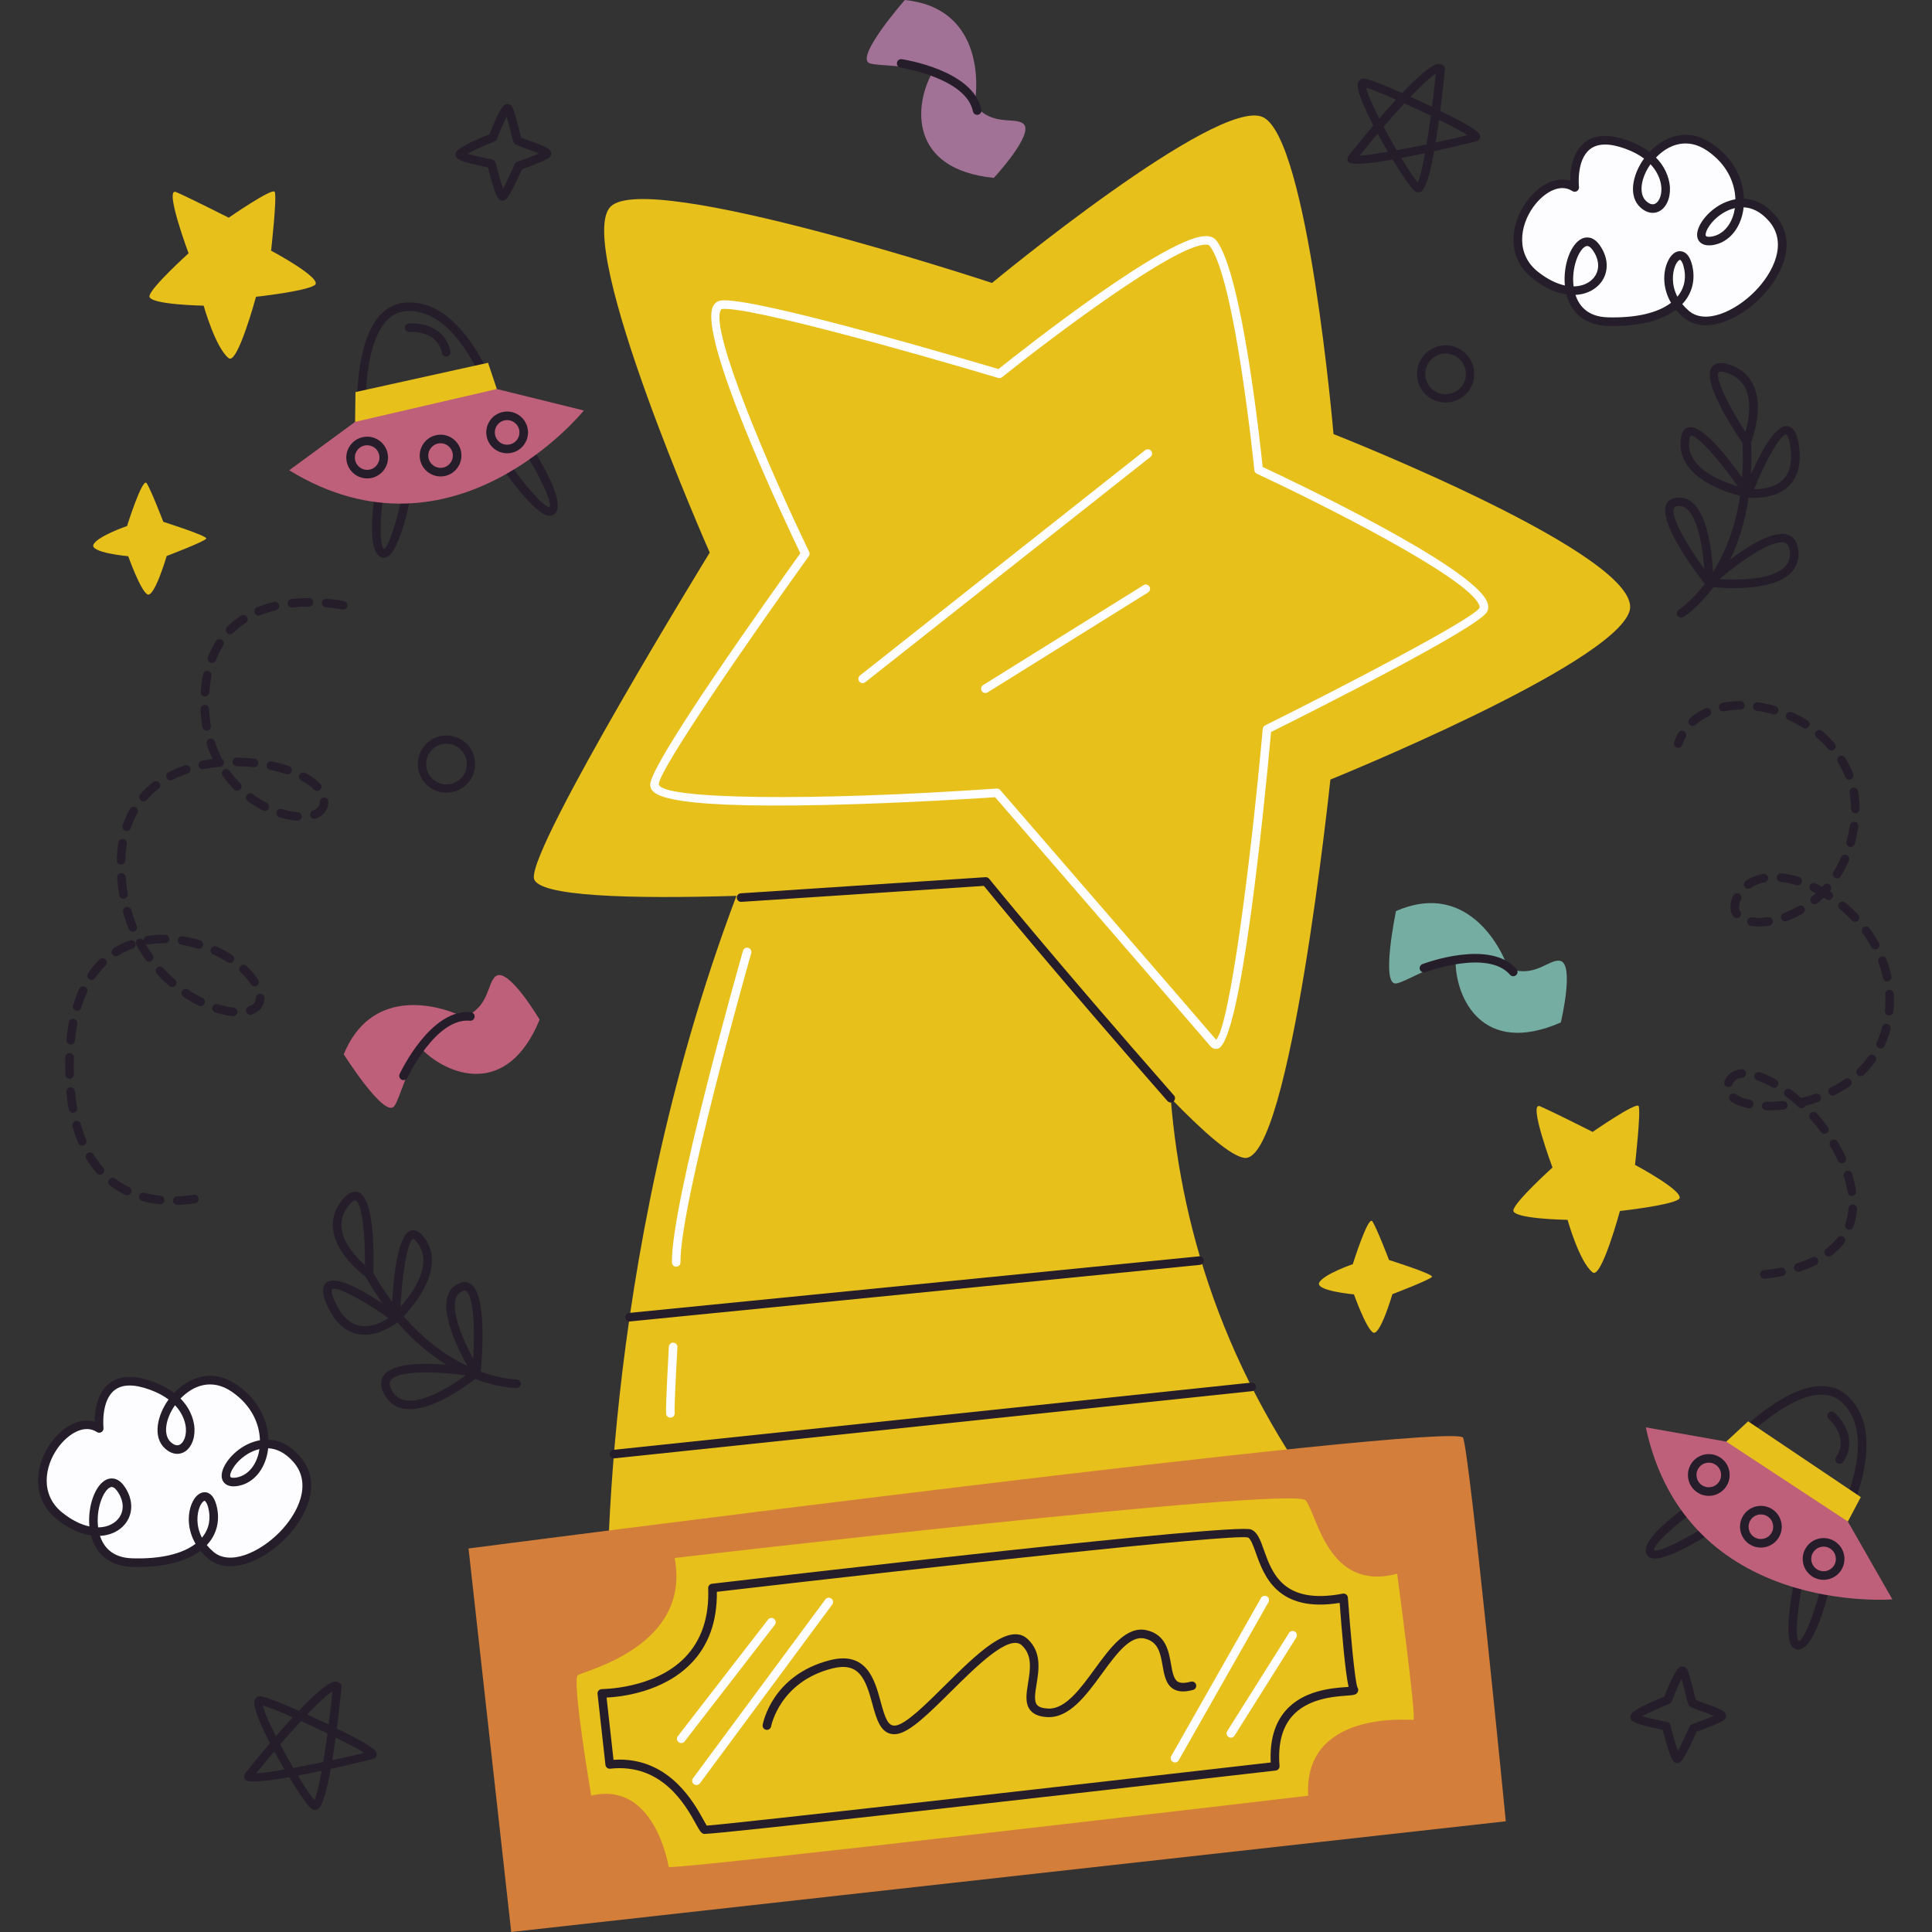 <?xml version="1.0" encoding="iso-8859-1"?>
<!-- Generator: Adobe Illustrator 27.7.0, SVG Export Plug-In . SVG Version: 6.00 Build 0)  -->
<svg xmlns="http://www.w3.org/2000/svg" xmlns:xlink="http://www.w3.org/1999/xlink" version="1.1" id="Layer_1" x="0px" y="0px" viewBox="0 0 512 512" style="enable-background:new 0 0 512 512;" xml:space="preserve">
<rect x="0" y="0" width="512" height="512" fill="#333333" stroke="none"/>
<g>
	<path style="fill:#E8C01B;" d="M411.428,309.403c0,0-6.584-17.635-3.292-16.224c3.292,1.411,13.934,6.785,13.934,6.785   s11.461-7.935,12.166-6.865c0.705,1.07-0.941,15.599-0.941,15.599s14.108,7.524,11.522,9.17   c-2.586,1.646-15.519,3.057-15.519,3.057s-4.907,18.105-7.229,16.282c-3.54-2.78-6.644-13.931-6.644-13.931   s-14.834-0.235-14.364-2.586C401.532,318.338,411.428,309.403,411.428,309.403z"/>
	<path style="fill:#E8C01B;" d="M49.975,67.128c0,0-6.584-17.635-3.292-16.224c3.292,1.411,13.933,6.785,13.933,6.785   s11.461-7.935,12.166-6.865c0.705,1.07-0.94,15.599-0.94,15.599s14.108,7.524,11.522,9.17c-2.586,1.646-15.519,3.057-15.519,3.057   s-4.907,18.105-7.229,16.282c-3.54-2.78-6.644-13.931-6.644-13.931s-14.834-0.235-14.364-2.587   C40.079,76.063,49.975,67.128,49.975,67.128z"/>
	<path style="fill:#261D2A;" d="M444.495,467.218c-0.839,0-1.636,0-3.851-8.818c-7.471-1.439-8.125-2.317-8.345-2.612   c-0.213-0.283-0.304-0.803-0.206-1.143c0.135-0.478,0.448-1.588,8.987-5.03c3.067-7.995,4.106-7.995,4.798-7.995   c0.357,0,0.852,0.258,1.068,0.545c0.548,0.738,1.045,2.651,1.798,5.714c0.238,0.96,0.522,2.117,0.686,2.628   c0.448,0.2,1.438,0.554,2.259,0.849c4.39,1.574,5.522,2.11,5.726,3.157c0.078,0.393-0.122,0.965-0.419,1.233   c-0.892,0.801-5.136,2.376-7.362,3.168c-3.616,8.227-4.388,8.267-5.072,8.303C444.541,467.218,444.514,467.218,444.495,467.218z    M435.188,454.81c1.494,0.431,4.217,1.049,6.592,1.491c0.437,0.082,0.788,0.413,0.895,0.846c0.608,2.461,1.403,5.266,1.973,6.865   c0.828-1.489,2.082-4.127,3.101-6.459c0.126-0.29,0.366-0.514,0.664-0.618c2.031-0.714,4.321-1.591,5.751-2.216   c-1.001-0.421-2.362-0.909-3.243-1.225c-2.508-0.899-2.981-1.093-3.303-1.527c-0.282-0.377-0.457-1.009-1.081-3.546   c-0.235-0.953-0.595-2.415-0.914-3.509c-0.743,1.421-1.784,3.836-2.595,5.975c-0.113,0.297-0.346,0.535-0.642,0.653   C439.749,452.591,436.758,453.933,435.188,454.81z"/>
	<path style="fill:#261D2A;" d="M133.159,53.169c-0.839,0-1.636,0-3.851-8.818c-7.471-1.439-8.126-2.317-8.345-2.612   c-0.213-0.283-0.304-0.804-0.206-1.143c0.135-0.478,0.448-1.588,8.987-5.03c3.067-7.995,4.106-7.995,4.798-7.995   c0.357,0,0.852,0.257,1.068,0.545c0.548,0.738,1.045,2.651,1.798,5.714c0.238,0.96,0.522,2.117,0.686,2.628   c0.448,0.2,1.438,0.554,2.259,0.849c4.39,1.574,5.522,2.11,5.726,3.157c0.078,0.393-0.122,0.965-0.419,1.233   c-0.892,0.801-5.136,2.376-7.362,3.168c-3.616,8.227-4.388,8.266-5.072,8.303C133.206,53.169,133.179,53.169,133.159,53.169z    M123.853,40.762c1.494,0.431,4.217,1.049,6.592,1.491c0.437,0.082,0.788,0.413,0.895,0.846c0.608,2.461,1.403,5.266,1.973,6.865   c0.828-1.489,2.082-4.127,3.101-6.459c0.127-0.29,0.366-0.514,0.664-0.618c2.031-0.714,4.321-1.591,5.751-2.216   c-1.001-0.421-2.362-0.909-3.243-1.225c-2.508-0.899-2.981-1.093-3.303-1.527c-0.282-0.377-0.457-1.009-1.081-3.546   c-0.235-0.953-0.595-2.415-0.915-3.509c-0.743,1.42-1.784,3.836-2.594,5.975c-0.113,0.297-0.346,0.535-0.641,0.653   C128.414,38.543,125.422,39.885,123.853,40.762z"/>
	<g>
		<path style="fill:#FDFDFF;" d="M417.315,49.683c0,0-1.928-17.049,13.784-11.345s10.354,21.224,4.409,15.817    c-5.945-5.408,5.594-23.355,17.564-15.152c11.97,8.204,9.055,23.799,0.47,24.846c-8.585,1.047,5.436-18.133,16.067-6.049    c10.631,12.084-13.235,33.58-22.763,25.45c-9.529-8.13-1.809-20.966,0.395-13.057c2.204,7.908-4.136,15.558-21.226,15.041    c-17.09-0.517-8.936-27.716-3.069-19.697c5.867,8.019-4.176,16.864-16.107,7.354S408.928,44.201,417.315,49.683z"/>
		<path style="fill:#261D2A;" d="M427.585,86.393c-0.528,0-1.062-0.009-1.606-0.024c-5.622-0.171-9.536-3.194-10.862-8.339    c-2.728-0.399-5.797-1.709-8.988-4.252c-7.098-5.655-5.808-14.489-1.607-20.302c3.335-4.614,7.844-6.709,11.578-5.6    c0.014-2.688,0.539-7.506,3.845-10.112c2.7-2.128,6.583-2.297,11.54-0.495c2.346,0.85,4.196,1.884,5.655,2.992    c3.809-4.013,10.043-6.674,16.573-2.195c6.064,4.155,8.291,9.81,8.449,14.589c2.552,0.104,5.478,1.187,8.298,4.394    c6.149,6.991,1.807,16.096-3.781,21.769c-6.078,6.17-15.096,9.965-20.573,5.298c-0.75-0.641-1.407-1.316-1.978-2.011    C440.42,84.902,434.711,86.393,427.585,86.393z M417.518,78.15c0.935,2.879,3.205,5.786,8.531,5.946    c7.404,0.206,13.249-1.13,16.785-3.853c-2.133-3.66-2.198-7.639-1.036-10.545c0.811-2.029,2.139-3.252,3.553-3.116    c0.956,0.051,2.249,0.666,2.984,3.307c1.004,3.6,0.354,7.12-1.832,9.91c-0.213,0.271-0.441,0.535-0.68,0.792    c0.495,0.61,1.078,1.212,1.761,1.796c4.37,3.724,12.269,0.124,17.478-5.165c4.903-4.976,8.811-12.853,3.693-18.672    c-2.28-2.592-4.608-3.516-6.673-3.615c-0.072,0.67-0.185,1.314-0.334,1.92c-1.109,4.537-4.2,7.65-8.069,8.121    c-2.761,0.328-3.567-1.145-3.783-1.796c-0.817-2.452,1.928-6.59,5.871-8.853c0.913-0.526,2.365-1.21,4.13-1.516    c-0.114-4.177-2.072-9.173-7.467-12.871c-5.308-3.64-10.319-1.598-13.579,1.818c3.159,3.207,3.643,6.627,3.703,7.95    c0.134,2.945-1.039,5.44-2.988,6.354c-1.533,0.712-3.289,0.328-4.823-1.068c-3.367-3.063-2.055-8.822,0.944-12.979    c-1.274-0.957-2.901-1.855-4.975-2.61c-4.169-1.509-7.316-1.463-9.358,0.144c-3.668,2.892-2.918,9.937-2.909,10.005    c0.049,0.439-0.159,0.866-0.534,1.096c-0.375,0.233-0.849,0.222-1.217-0.016c-3.413-2.235-7.747,0.599-10.328,4.173    c-3.59,4.965-4.752,12.465,1.181,17.194c2.562,2.042,4.997,3.187,7.161,3.651c-0.508-5.34,1.535-11.111,4.598-12.445    c0.76-0.335,2.732-0.837,4.557,1.658c2.702,3.693,2.56,8.052-0.353,10.846C422.053,77.109,419.985,78.026,417.518,78.15z     M445.22,68.851c-0.221,0-0.838,0.499-1.314,1.691c-0.689,1.724-1.044,4.881,0.621,8.085c0.062-0.075,0.124-0.153,0.185-0.231    c1.753-2.237,2.249-4.969,1.433-7.897c-0.372-1.334-0.826-1.645-0.919-1.649C445.224,68.851,445.222,68.851,445.22,68.851z     M420.619,65.193c-0.184,0-0.322,0.06-0.407,0.098c-1.816,0.792-3.824,5.722-3.193,10.609c2.06-0.02,3.755-0.715,4.915-1.827    c2.087-2.002,2.123-5.089,0.093-7.866C421.422,65.382,420.946,65.193,420.619,65.193z M459.764,55.15    c-1.13,0.262-2.11,0.713-2.866,1.147c-3.402,1.953-5.178,5.167-4.846,6.164c0.129,0.388,1.15,0.282,1.352,0.26    c2.906-0.355,5.258-2.81,6.137-6.405C459.631,55.942,459.707,55.554,459.764,55.15z M437.396,43.529    c-2.645,3.742-3.165,7.928-1.125,9.783c0.59,0.539,1.476,1.092,2.327,0.693c0.884-0.415,1.789-1.904,1.686-4.193    C440.236,48.764,439.852,46.119,437.396,43.529z"/>
	</g>
	<g>
		<path style="fill:#FDFDFF;" d="M26.303,378.556c0,0-1.928-17.049,13.783-11.345c15.711,5.703,10.354,21.224,4.409,15.817    c-5.946-5.408,5.594-23.356,17.564-15.152c11.97,8.204,9.055,23.799,0.47,24.846c-8.584,1.047,5.436-18.133,16.067-6.048    c10.631,12.084-13.235,33.58-22.763,25.45c-9.529-8.13-1.809-20.966,0.395-13.057c2.204,7.908-4.136,15.558-21.226,15.041    c-17.09-0.517-8.936-27.716-3.069-19.697c5.867,8.019-4.176,16.864-16.107,7.354C3.895,392.254,17.916,373.074,26.303,378.556z"/>
		<path style="fill:#261D2A;" d="M36.573,415.268c-0.528,0-1.062-0.009-1.606-0.024c-5.623-0.171-9.536-3.194-10.862-8.341    c-2.728-0.397-5.797-1.707-8.988-4.25c-7.099-5.657-5.808-14.491-1.605-20.306c3.335-4.612,7.846-6.707,11.576-5.598    c0.014-2.688,0.539-7.504,3.845-10.11c2.698-2.133,6.58-2.297,11.54-0.497c2.346,0.85,4.197,1.884,5.656,2.992    c3.806-4.006,10.045-6.672,16.572-2.195c6.064,4.155,8.291,9.81,8.45,14.591c2.553,0.102,5.478,1.187,8.299,4.392    c6.149,6.991,1.806,16.096-3.782,21.768c-6.078,6.17-15.094,9.963-20.573,5.298c-0.75-0.641-1.407-1.314-1.976-2.011    C49.408,413.776,43.699,415.268,36.573,415.268z M26.504,407.025c0.935,2.879,3.205,5.786,8.532,5.946    c7.414,0.226,13.25-1.132,16.785-3.855c-2.133-3.658-2.199-7.637-1.036-10.545c0.811-2.026,2.162-3.169,3.553-3.116    c0.955,0.051,2.249,0.668,2.984,3.307c1.004,3.6,0.354,7.12-1.833,9.91c-0.212,0.273-0.439,0.537-0.679,0.792    c0.495,0.61,1.078,1.212,1.761,1.796c4.372,3.724,12.269,0.124,17.478-5.165c4.903-4.976,8.812-12.853,3.694-18.672    c-2.28-2.592-4.609-3.516-6.674-3.616c-0.072,0.673-0.185,1.316-0.334,1.922c-1.109,4.537-4.2,7.65-8.069,8.121    c-2.753,0.333-3.566-1.143-3.783-1.798c-0.816-2.45,1.928-6.587,5.871-8.853c0.913-0.524,2.365-1.207,4.13-1.516    c-0.114-4.177-2.072-9.173-7.467-12.871c-5.308-3.635-10.317-1.598-13.579,1.818c3.159,3.209,3.643,6.627,3.704,7.95    c0.133,2.945-1.04,5.44-2.99,6.357c-1.535,0.715-3.288,0.329-4.822-1.068c-3.367-3.063-2.055-8.825,0.944-12.982    c-1.275-0.957-2.902-1.855-4.976-2.61c-4.164-1.509-7.311-1.467-9.354,0.142c-3.659,2.879-2.921,9.939-2.913,10.01    c0.048,0.437-0.16,0.863-0.535,1.094c-0.375,0.231-0.848,0.222-1.216-0.016c-3.412-2.237-7.744,0.597-10.327,4.17    c-3.591,4.967-4.754,12.469,1.18,17.199c2.562,2.042,4.997,3.187,7.161,3.649c-0.508-5.34,1.535-11.111,4.598-12.447    c0.764-0.331,2.733-0.832,4.557,1.66c2.702,3.693,2.56,8.052-0.353,10.847C31.041,405.982,28.973,406.898,26.504,407.025z     M54.208,397.723c-0.22,0-0.838,0.502-1.314,1.691c-0.689,1.725-1.044,4.883,0.622,8.086c0.063-0.076,0.124-0.151,0.184-0.229    c1.755-2.24,2.251-4.972,1.434-7.899c-0.372-1.334-0.826-1.642-0.919-1.649C54.212,397.723,54.21,397.723,54.208,397.723z     M29.607,394.067c-0.184,0-0.321,0.058-0.407,0.095c-1.814,0.792-3.823,5.722-3.193,10.609c2.061-0.018,3.755-0.712,4.915-1.827    c2.087-2.002,2.123-5.089,0.093-7.866C30.41,394.254,29.935,394.067,29.607,394.067z M68.752,384.022    c-1.129,0.262-2.11,0.712-2.867,1.147c-3.402,1.955-5.178,5.169-4.846,6.166c0.129,0.388,1.149,0.284,1.352,0.26    c2.906-0.355,5.258-2.81,6.137-6.405C68.619,384.817,68.694,384.426,68.752,384.022z M46.384,372.401    c-2.643,3.744-3.164,7.93-1.124,9.786c0.59,0.537,1.474,1.09,2.326,0.692c0.884-0.415,1.789-1.907,1.686-4.195    C49.224,377.637,48.84,374.993,46.384,372.401z"/>
	</g>
	<g>
		<path style="fill:#261D2A;" d="M101.707,147.764c-0.279,0-0.555-0.058-0.819-0.173c-3.776-1.665-2.003-14.515-1.065-19.964    c0.107-0.617,0.683-1.028,1.313-0.928c0.618,0.107,1.033,0.695,0.927,1.314c-1.474,8.567-1.597,16.908-0.257,17.496    c1.231-0.533,3.822-8.638,5.499-17.705c0.114-0.619,0.701-1.034,1.324-0.91c0.617,0.113,1.025,0.706,0.911,1.323    c-0.754,4.077-3.474,17.518-6.817,19.287C102.394,147.677,102.049,147.764,101.707,147.764z"/>
		<path style="fill:#261D2A;" d="M145.617,136.682c-0.06,0-0.12-0.002-0.181-0.007c-3.771-0.284-11.635-11.519-13.955-14.957    c-0.351-0.519-0.214-1.225,0.306-1.576c0.521-0.357,1.226-0.215,1.578,0.304c5.13,7.599,10.709,13.965,12.231,13.965    c0.009,0,0.018,0,0.025,0c0.85-1.005-2.594-8.601-7.37-15.867c-0.344-0.524-0.199-1.23,0.326-1.574    c0.525-0.342,1.229-0.198,1.574,0.326c3.036,4.619,9.797,15.692,6.999,18.726C146.755,136.453,146.216,136.682,145.617,136.682z"/>
		<path style="fill:#261D2A;" d="M96.638,125.099c-0.226,0-0.449-0.067-0.64-0.198c-0.265-0.182-0.442-0.466-0.486-0.786    c-0.166-1.221-3.975-30.003,4.927-40.286c2.097-2.424,4.741-3.667,7.856-3.691c0.04,0,0.081,0,0.121,0    c18.078,0,26.454,33.015,26.802,34.424c0.072,0.293,0.026,0.604-0.131,0.861c-0.156,0.26-0.41,0.444-0.704,0.515l-37.477,9.127    C96.817,125.088,96.728,125.099,96.638,125.099z M108.413,82.411c-0.034,0-0.067,0-0.101,0c-2.467,0.02-4.481,0.97-6.156,2.905    c-7.247,8.37-5.174,31.581-4.543,37.238l35.1-8.547C131.105,108.302,122.996,82.411,108.413,82.411z"/>
		<path style="fill:#BE607A;" d="M94.102,111.801l17.782-8.353l19.782-0.353l23.064,5.693c0,0-34.433,42.62-78.083,15.84    L94.102,111.801z"/>
		<path style="fill:#261D2A;" d="M118.257,94.483c-0.527,0-1-0.368-1.111-0.903c-1.287-6.166-8.33-5.606-8.628-5.577    c-0.61,0.033-1.177-0.402-1.234-1.028c-0.058-0.624,0.398-1.176,1.023-1.236c3.226-0.304,9.701,0.846,11.063,7.375    c0.129,0.615-0.265,1.216-0.88,1.345C118.413,94.477,118.334,94.483,118.257,94.483z"/>
		<polygon style="fill:#E8C01B;" points="94.206,103.903 129.342,96.141 131.667,103.095 94.102,111.801   "/>
		<path style="fill:#261D2A;" d="M97.302,126.79c-2.563,0-4.871-1.798-5.414-4.403c-0.302-1.447-0.022-2.923,0.788-4.159    c0.809-1.236,2.052-2.082,3.498-2.384c1.447-0.304,2.924-0.024,4.16,0.786c1.236,0.81,2.083,2.053,2.385,3.5    c0.622,2.985-1.302,5.922-4.287,6.543C98.054,126.752,97.675,126.79,97.302,126.79z M97.312,117.998    c-0.224,0-0.449,0.022-0.674,0.069c-0.853,0.178-1.585,0.677-2.062,1.405c-0.477,0.728-0.641,1.598-0.465,2.45    c0.367,1.76,2.095,2.892,3.856,2.526c1.759-0.366,2.892-2.097,2.525-3.857c-0.176-0.852-0.676-1.582-1.404-2.06    C98.553,118.178,97.939,117.998,97.312,117.998z"/>
		<path style="fill:#261D2A;" d="M116.755,126.262c-2.563,0-4.871-1.796-5.414-4.401c-0.623-2.987,1.301-5.924,4.286-6.545    c2.98-0.635,5.92,1.298,6.544,4.284c0,0,0,0.002,0.001,0.002c0.622,2.985-1.302,5.922-4.287,6.543    C117.506,126.224,117.128,126.262,116.755,126.262z M116.755,117.47c-0.219,0-0.442,0.022-0.665,0.069    c-1.759,0.366-2.892,2.097-2.525,3.857c0.366,1.756,2.09,2.89,3.855,2.524c1.759-0.366,2.892-2.097,2.525-3.857    C119.625,118.529,118.265,117.47,116.755,117.47z"/>
		<path style="fill:#261D2A;" d="M134.383,120.127c-1.063,0-2.105-0.309-3.016-0.906c-1.236-0.81-2.083-2.053-2.384-3.5    c-0.302-1.445-0.023-2.923,0.787-4.159c0.809-1.236,2.052-2.082,3.498-2.384c1.448-0.306,2.925-0.022,4.16,0.788    c1.236,0.81,2.083,2.053,2.385,3.5c0.301,1.445,0.021,2.921-0.789,4.157c-0.809,1.236-2.052,2.082-3.498,2.384    C135.145,120.087,134.764,120.127,134.383,120.127z M134.403,111.333c-0.223,0-0.448,0.022-0.671,0.069    c-0.852,0.178-1.584,0.677-2.061,1.405c-0.477,0.728-0.641,1.598-0.464,2.45c0.177,0.854,0.677,1.585,1.405,2.062    c0.727,0.477,1.592,0.639,2.449,0.464c0.853-0.178,1.585-0.677,2.062-1.405c0.477-0.728,0.641-1.598,0.465-2.45c0,0,0,0-0.001,0    c-0.176-0.852-0.676-1.585-1.404-2.06C135.646,111.515,135.031,111.333,134.403,111.333z"/>
	</g>
	<g>
		<path style="fill:#261D2A;" d="M438.525,413.051c-0.353,0-0.667-0.042-0.936-0.133c-0.638-0.213-1.11-0.664-1.328-1.267    c-1.403-3.88,9.123-11.466,13.713-14.546c0.519-0.355,1.227-0.213,1.577,0.311c0.35,0.519,0.211,1.225-0.31,1.576    c-7.219,4.847-13.34,10.511-12.843,11.887c1.25,0.557,8.893-3.196,16.609-8.239c0.526-0.342,1.231-0.193,1.572,0.331    c0.344,0.526,0.196,1.23-0.33,1.574C453.04,406.641,442.872,413.048,438.525,413.051z"/>
		<path style="fill:#261D2A;" d="M476.521,437.152c-0.627,0-1.202-0.28-1.619-0.79c-2.397-2.925,0.309-16.369,1.195-20.419    c0.132-0.615,0.738-1.005,1.353-0.868c0.613,0.133,1.001,0.739,0.867,1.352c-1.97,9.009-2.724,17.483-1.647,18.506    c1.313-0.078,4.433-7.812,6.397-16.282c0.143-0.61,0.756-0.988,1.364-0.85c0.611,0.142,0.992,0.752,0.851,1.365    c-1.248,5.384-4.598,17.92-8.724,17.987C476.546,437.152,476.533,437.152,476.521,437.152z"/>
		<path style="fill:#261D2A;" d="M482.896,414.233c-0.215,0-0.43-0.062-0.614-0.18l-32.465-20.828    c-0.271-0.173-0.455-0.455-0.507-0.772c-0.053-0.317,0.032-0.641,0.233-0.892c0.768-0.963,18.971-23.582,32.559-24.234    c3.189-0.166,5.924,0.903,8.091,3.141c12.639,13.042-5.558,42.012-6.338,43.24c-0.162,0.255-0.42,0.435-0.715,0.499    C483.059,414.225,482.978,414.233,482.896,414.233z M452.122,392.005l30.406,19.507c3.027-5.114,16.225-28.944,6.033-39.464    c-1.718-1.771-3.801-2.586-6.35-2.45C471.157,370.128,455.784,387.644,452.122,392.005z"/>
		<path style="fill:#BE607A;" d="M457.482,382.043l15.77,6.366l16.452,14.815l11.795,20.622c0,0-54.607,4.487-65.344-45.584    L457.482,382.043z"/>
		<path style="fill:#261D2A;" d="M487.506,387.931c-0.222,0-0.447-0.064-0.644-0.2c-0.517-0.357-0.647-1.065-0.291-1.582    c3.576-5.185-1.691-9.895-1.918-10.092c-0.472-0.413-0.52-1.13-0.109-1.602c0.412-0.471,1.128-0.524,1.6-0.113    c2.451,2.128,6.086,7.604,2.297,13.099C488.222,387.76,487.867,387.931,487.506,387.931z"/>
		<polygon style="fill:#E8C01B;" points="463.27,376.669 493.134,396.743 489.705,403.224 457.482,382.043   "/>
		<path style="fill:#261D2A;" d="M452.836,396.418c-1.111,0-2.195-0.335-3.129-0.981c-2.51-1.731-3.144-5.182-1.414-7.693    c0.839-1.216,2.102-2.033,3.555-2.299c1.452-0.266,2.923,0.047,4.14,0.888c1.216,0.837,2.033,2.1,2.299,3.553    c0.267,1.454-0.048,2.923-0.887,4.139c-0.839,1.216-2.101,2.033-3.555,2.299C453.509,396.387,453.171,396.418,452.836,396.418z     M452.855,387.626c-0.199,0-0.397,0.018-0.597,0.053c-0.856,0.158-1.6,0.639-2.094,1.356c-1.02,1.478-0.646,3.511,0.833,4.532    c0.716,0.493,1.58,0.681,2.438,0.522c0.857-0.158,1.6-0.639,2.094-1.356l0,0c0.494-0.715,0.68-1.582,0.523-2.437    c-0.158-0.857-0.638-1.6-1.355-2.095C454.147,387.824,453.509,387.626,452.855,387.626z"/>
		<path style="fill:#261D2A;" d="M466.643,410.13c-1.083,0-2.176-0.315-3.132-0.977c-2.511-1.731-3.145-5.182-1.414-7.695    c1.731-2.508,5.184-3.138,7.694-1.414c1.217,0.839,2.034,2.102,2.301,3.556c0.268,1.454-0.048,2.925-0.887,4.142    C470.133,409.295,468.402,410.13,466.643,410.13z M466.657,401.343c-1.036,0-2.056,0.491-2.688,1.407    c-1.02,1.478-0.647,3.513,0.832,4.534c1.481,1.021,3.513,0.648,4.533-0.835c0.494-0.715,0.68-1.582,0.523-2.439    c-0.158-0.857-0.639-1.6-1.355-2.095C467.939,401.529,467.295,401.343,466.657,401.343z"/>
		<path style="fill:#261D2A;" d="M483.255,418.668c-1.111,0-2.195-0.335-3.129-0.981c-1.216-0.837-2.033-2.1-2.299-3.553    c-0.267-1.454,0.048-2.923,0.887-4.139c0.839-1.216,2.101-2.033,3.555-2.299c1.457-0.266,2.924,0.049,4.139,0.888    c2.51,1.731,3.144,5.182,1.414,7.693l0,0c-0.839,1.216-2.101,2.033-3.555,2.299C483.929,418.637,483.59,418.668,483.255,418.668z     M483.273,409.875c-0.198,0-0.396,0.018-0.595,0.055c-0.857,0.158-1.6,0.639-2.094,1.356c-0.494,0.715-0.68,1.582-0.523,2.437    c0.158,0.857,0.638,1.6,1.355,2.095c0.716,0.493,1.58,0.681,2.439,0.522c0.856-0.158,1.6-0.639,2.094-1.356l0,0    c1.02-1.478,0.646-3.511-0.833-4.532C484.566,410.072,483.927,409.875,483.273,409.875z"/>
	</g>
	<path style="fill:#E8C01B;" d="M33.673,139.402c0,0,4.063-12.952,5.172-11.37c1.108,1.582,4.433,10.262,4.433,10.262   s11.693,3.694,11.387,4.433c-0.306,0.739-10.493,4.617-10.493,4.617s-3.296,11.267-5.143,10.158   c-1.847-1.108-5.047-10.096-5.047-10.096s-10.468-0.947-9.175-3.183C26.101,141.988,33.673,139.402,33.673,139.402z"/>
	<path style="fill:#E8C01B;" d="M358.503,335.022c0,0,4.063-12.952,5.172-11.371c1.108,1.582,4.433,10.262,4.433,10.262   s11.693,3.694,11.388,4.433c-0.306,0.739-10.493,4.617-10.493,4.617s-3.296,11.267-5.143,10.158   c-1.847-1.108-5.047-10.096-5.047-10.096s-10.467-0.947-9.175-3.183C350.93,337.608,358.503,335.022,358.503,335.022z"/>
	<path style="fill:#261D2A;" d="M83.448,479.666c-0.267,0-0.534-0.073-0.778-0.217c-0.854-0.502-3.323-4.024-6.034-8.467   c-5.936,1.039-10.915,1.583-11.67,0.655c-0.333-0.406-0.452-1.088,0.03-1.693c1.057-1.329,3.539-4.423,6.549-7.972   c-2.662-5.145-4.598-9.808-4.08-11.353c0.25-0.741,0.914-1.145,1.697-1.074c1.466,0.171,5.803,1.949,10.039,3.824   c3.987-4.202,7.707-7.557,9.538-7.711c0.696-0.069,1.149,0.206,1.407,0.44c0.271,0.242,0.41,0.599,0.373,0.961   c-0.327,3.229-0.75,7.093-1.251,11.011c10.282,5.043,10.464,6.05,10.567,6.616c0.089,0.493-0.233,1.132-0.679,1.361   c-0.109,0.056-5.238,1.345-11.496,2.721c-1.029,5.68-2.222,10.074-3.51,10.729C83.924,479.608,83.686,479.666,83.448,479.666z    M78.942,470.559c1.824,3.018,3.46,5.473,4.395,6.492c0.569-1.172,1.235-3.993,1.913-7.764   C83.17,469.731,81.025,470.166,78.942,470.559z M72.696,464.138c-1.618,1.913-3.244,3.882-4.818,5.84   c1.651-0.111,4.372-0.508,7.526-1.054C74.488,467.37,73.568,465.747,72.696,464.138z M74.261,462.301   c1.103,2.075,2.297,4.213,3.464,6.21c2.572-0.471,5.312-1.008,7.925-1.547c0.382-2.31,0.764-4.881,1.128-7.58   c-2.29-1.11-4.709-2.244-7.007-3.285C78.032,457.982,76.164,460.086,74.261,462.301z M88.953,460.454   c-0.279,2.046-0.578,4.077-0.896,6.006c3.538-0.75,6.637-1.463,8.466-1.949C94.98,463.539,92.191,462.061,88.953,460.454z    M69.668,451.973c0.277,1.516,1.655,4.614,3.458,8.148c1.433-1.66,2.942-3.371,4.445-5.007   C74.146,453.605,71.202,452.411,69.668,451.973z M81.402,454.355c1.508,0.686,2.932,1.347,4.126,1.913   c0.54,0.255,1.061,0.504,1.561,0.743c0.369-2.87,0.715-5.842,1.022-8.776C86.738,449.033,84.323,451.285,81.402,454.355z"/>
	<path style="fill:#261D2A;" d="M375.855,50.964c-0.267,0-0.534-0.073-0.778-0.217c-0.854-0.502-3.323-4.024-6.033-8.465   c-5.934,1.041-10.912,1.58-11.67,0.653c-0.333-0.406-0.453-1.088,0.03-1.696c1.055-1.327,3.538-4.421,6.547-7.972   c-2.662-5.143-4.598-9.806-4.08-11.35c0.249-0.741,0.918-1.152,1.697-1.074c1.465,0.171,5.801,1.946,10.035,3.824   c3.987-4.204,7.706-7.557,9.54-7.71c0.707-0.071,1.15,0.206,1.408,0.439c0.271,0.242,0.41,0.599,0.373,0.961   c-0.327,3.229-0.749,7.093-1.251,11.008c10.284,5.045,10.466,6.05,10.568,6.618c0.089,0.493-0.233,1.13-0.679,1.358   c-0.109,0.056-5.238,1.347-11.497,2.726c-1.029,5.68-2.222,10.072-3.51,10.727C376.331,50.906,376.092,50.964,375.855,50.964z    M371.349,41.86c1.823,3.016,3.459,5.471,4.393,6.49c0.569-1.172,1.235-3.993,1.913-7.762   C375.576,41.029,373.432,41.467,371.349,41.86z M365.102,35.434c-1.617,1.913-3.243,3.886-4.816,5.842   c1.651-0.109,4.371-0.508,7.525-1.054C366.895,38.666,365.975,37.046,365.102,35.434z M366.667,33.597   c1.102,2.075,2.297,4.215,3.464,6.212c2.572-0.471,5.312-1.008,7.925-1.547c0.383-2.313,0.764-4.878,1.129-7.579   c-2.293-1.112-4.711-2.246-7.01-3.287C370.436,29.277,368.569,31.384,366.667,33.597z M381.359,31.75   c-0.279,2.049-0.578,4.079-0.896,6.008c3.538-0.752,6.637-1.465,8.467-1.951C387.386,34.837,384.597,33.359,381.359,31.75z    M362.074,23.271c0.277,1.516,1.654,4.612,3.457,8.145c1.431-1.66,2.941-3.371,4.442-5.005   C366.55,24.903,363.608,23.709,362.074,23.271z M373.805,25.653c1.51,0.684,2.935,1.347,4.13,1.913   c0.54,0.255,1.061,0.504,1.56,0.743c0.368-2.87,0.715-5.842,1.023-8.778C379.143,20.329,376.728,22.581,373.805,25.653z"/>
	<path style="fill:#261D2A;" d="M113.693,208.502l-0.026-0.02c-3.305-2.562-3.908-7.337-1.345-10.644   c2.552-3.292,7.314-3.904,10.617-1.365c1.627,1.262,2.65,3.053,2.904,5.064c0.253,2.008-0.29,3.998-1.531,5.599   C121.759,210.427,116.994,211.04,113.693,208.502z M121.621,198.227c-2.366-1.819-5.75-1.383-7.564,0.956   c-1.823,2.35-1.394,5.744,0.954,7.565l0.019,0.014c2.346,1.803,5.731,1.368,7.548-0.97c0.883-1.138,1.269-2.551,1.087-3.98   C123.486,200.383,122.758,199.11,121.621,198.227z"/>
	<path style="fill:#261D2A;" d="M378.473,105.105l-0.026-0.02c-3.305-2.563-3.908-7.337-1.345-10.644   c2.552-3.292,7.314-3.904,10.616-1.366c1.627,1.262,2.65,3.053,2.904,5.064c0.253,2.008-0.29,3.998-1.531,5.598   C386.539,107.03,381.774,107.643,378.473,105.105z M386.401,94.831c-2.366-1.819-5.75-1.383-7.564,0.956   c-1.823,2.35-1.394,5.744,0.954,7.565l0.019,0.014c2.346,1.803,5.732,1.368,7.548-0.97c0.883-1.138,1.269-2.551,1.087-3.98   C388.266,96.986,387.539,95.713,386.401,94.831z"/>
	<path style="fill:#261D2A;" d="M136.884,365.567c0,0-0.001,0-0.002,0c-0.138,0-3.945-0.052-9.476-2.08   c0.399-4.184,1.684-20.795-2.845-23.355c-0.836-0.473-2.226-0.744-4.104,0.661c-5.383,4.018,0.48,15.976,3.433,21.22   c-5.091-2.401-11.096-6.434-16.924-13.182c2.405-2.559,7.3-8.468,7.503-14.426c0.096-2.772-0.83-5.214-2.75-7.255   c-1.212-1.287-2.3-1.241-3-0.974c-3.239,1.233-4.383,11.593-4.789,18.853c-1.71-2.309-3.388-4.868-5.003-7.725   c0.17-5.012,0.299-19.789-3.95-21.339c-1.404-0.506-2.909,0.246-4.472,2.251c-1.879,2.412-2.62,5.067-2.202,7.89   c0.933,6.308,7.384,11.354,8.618,12.266c1.461,2.59,2.967,4.954,4.503,7.108c-5.271-3.541-12.373-7.582-14.866-5.616   c-1.833,1.449-0.466,4.645-0.017,5.693c1.908,4.459,4.584,7.122,7.955,7.917c0.726,0.171,1.446,0.246,2.152,0.246   c4.076,0,7.62-2.486,8.659-3.289c4.366,5.071,8.822,8.671,12.964,11.217c-6.29-0.488-14.208-0.396-16.526,2.779   c-0.682,0.937-1.232,2.559,0.029,4.989c1.098,2.115,2.783,3.416,5.009,3.866c0.575,0.118,1.172,0.171,1.787,0.171   c6.39,0,14.538-5.824,17.37-8.007c6.049,2.305,10.382,2.394,10.929,2.394c0.011,0,0.02,0,0.028,0   c0.627-0.004,1.133-0.515,1.13-1.143C138.024,366.069,137.45,365.614,136.884,365.567z M121.817,342.613   c0.523-0.391,0.955-0.586,1.289-0.586c0.125,0,0.238,0.027,0.335,0.082c2.142,1.212,2.429,10.281,1.954,17.944   C121.87,353.562,118.655,344.975,121.817,342.613z M109.522,328.3c0.001,0,0.182,0.024,0.543,0.408   c1.51,1.605,2.208,3.442,2.135,5.615c-0.154,4.561-3.714,9.351-6.058,12.025C106.624,336.805,108.103,328.691,109.522,328.3z    M95.02,351.26c-2.63-0.619-4.779-2.839-6.388-6.596c-1.048-2.448-0.667-3.014-0.662-3.019c0.113-0.089,0.286-0.131,0.514-0.131   c2.007,0,8.244,3.345,14.469,7.795C101.287,350.386,98.14,351.995,95.02,351.26z M90.552,325.772   c-0.327-2.215,0.244-4.23,1.748-6.159c0.948-1.216,1.566-1.525,1.826-1.525c0.03,0,0.055,0.004,0.075,0.013   c1.707,0.621,2.61,8.969,2.504,17.154C94.567,333.367,91.146,329.78,90.552,325.772z M107.234,371.054   c-1.539-0.311-2.666-1.19-3.441-2.686c-0.877-1.689-0.376-2.375-0.211-2.601c1.115-1.527,4.853-2.071,9.251-2.071   c3.442,0,7.29,0.333,10.598,0.786C119.794,367.132,112.188,372.057,107.234,371.054z"/>
	<path style="fill:#261D2A;" d="M473.958,141.78c-3.679-1.455-10.436,2.75-15.484,6.55c2.14-4.374,3.961-9.813,4.931-16.454   c0.329,0.032,0.848,0.069,1.535,0.069c2.386,0,6.491-0.464,9.256-3.3c2.418-2.479,3.247-6.161,2.466-10.949   c-0.184-1.125-0.745-4.554-3.07-4.794c-3.136-0.256-7.03,7.03-9.588,12.854c0.15-2.694,0.2-5.506,0.04-8.542   c0.543-1.407,3.297-9.151,0.696-14.985c-1.162-2.606-3.212-4.448-6.091-5.476c-2.394-0.854-4.072-0.688-4.982,0.499   c-2.754,3.584,5.271,15.969,8.109,20.116c0.171,3.274,0.102,6.299-0.104,9.164c-4.232-5.909-10.698-14.026-14.123-13.291   c-0.733,0.151-1.677,0.695-2.009,2.432c-0.525,2.752,0.003,5.309,1.57,7.597c3.355,4.898,10.613,7.259,14.033,8.137   c-1.302,8.78-4.17,15.424-7.171,20.179c-0.325-6.028-1.799-19.211-8.486-19.713c-2.346-0.171-3.367,0.797-3.819,1.645   c-2.441,4.577,7.493,17.843,10.109,21.206c-3.592,4.696-6.786,6.822-6.863,6.87c-0.529,0.335-0.689,1.036-0.355,1.567   c0.216,0.342,0.586,0.53,0.963,0.53c0.205,0,0.414-0.055,0.603-0.173c0.346-0.217,4.015-2.618,7.953-7.899   c1.194,0.108,3.106,0.24,5.325,0.24c5.058,0,11.706-0.686,15.052-3.904c1.638-1.576,2.362-3.578,2.153-5.953   C476.369,143.278,475.035,142.202,473.958,141.78z M473.315,115.162c0.014,0,0.03,0,0.044,0.002c0.007,0,0.63,0.273,1.059,2.901   c0.659,4.028,0.039,7.051-1.842,8.987c-2.222,2.284-5.735,2.599-7.746,2.615C467.986,121.852,471.872,115.162,473.315,115.162z    M448.986,121.987c-1.23-1.796-1.627-3.72-1.213-5.886c0.096-0.508,0.233-0.63,0.23-0.63c1.427-0.49,7.018,5.62,12.547,13.412   C457.141,127.886,451.57,125.76,448.986,121.987z M443.675,134.589c0.163-0.309,0.583-0.464,1.25-0.464   c0.122,0,0.253,0.007,0.392,0.018c3.935,0.293,5.831,9.266,6.337,16.635C447.14,144.566,442.517,136.758,443.675,134.589z    M455.469,98.638c0.059-0.078,0.235-0.153,0.57-0.153c0.385,0,0.979,0.1,1.846,0.408c2.302,0.821,3.864,2.213,4.776,4.255   c1.649,3.693,0.686,8.561-0.102,11.308C458.078,107.605,454.363,100.078,455.469,98.638z M472.882,150.316   c-3.655,3.518-12.704,3.431-17.196,3.143c5.804-4.91,14.298-10.816,17.442-9.564c0.26,0.102,1.051,0.413,1.217,2.308   C474.493,147.882,474.014,149.229,472.882,150.316z"/>
	<g>
		<path style="fill:#BE607A;" d="M131.486,258.633c-2.467,1.63-1.591,8.22-8.543,10.919c-8.382-4.02-24.838-7.255-31.845,9.844    c0,0,10.841,17.191,13.406,13.715c1.48-2.005,3.188-9.775,7.19-15.141c6.73,6.919,22.67,13.294,31.312-7.751    C143.008,270.218,134.843,256.415,131.486,258.633z"/>
		<path style="fill:#261D2A;" d="M106.934,286.25c-0.161,0-0.325-0.036-0.481-0.107c-0.568-0.266-0.813-0.943-0.547-1.511    c0.331-0.708,8.29-17.383,18.84-16.395c0.626,0.056,1.086,0.608,1.031,1.234c-0.056,0.624-0.601,1.085-1.233,1.03    c-9.052-0.846-16.506,14.935-16.58,15.095C107.771,286.008,107.361,286.25,106.934,286.25z"/>
	</g>
	<g>
		<path style="fill:#76ADA2;" d="M413.413,254.622c-2.906-0.545-6.861,4.799-13.733,1.902c-3.226-8.719-12.798-22.49-29.725-15.08    c0,0-4.17,19.891,0.091,19.179c2.458-0.411,9.09-4.805,15.698-5.876c0.022,9.652,7.039,25.32,27.887,16.213    C413.631,270.959,417.367,255.363,413.413,254.622z"/>
		<path style="fill:#261D2A;" d="M401.029,258.713c-0.319,0-0.636-0.133-0.86-0.393c-5.916-6.849-22.246-0.752-22.41-0.69    c-0.589,0.213-1.244-0.076-1.466-0.659c-0.223-0.586,0.071-1.243,0.658-1.467c0.731-0.275,17.988-6.718,24.938,1.329    c0.411,0.475,0.357,1.194-0.118,1.605C401.557,258.622,401.293,258.713,401.029,258.713z"/>
	</g>
	<g>
		<path style="fill:#A17296;" d="M271.198,32.796c-2.266-1.9-8.332,0.818-12.901-5.077c1.465-9.18-0.124-25.876-18.51-27.719    c0,0-13.389,15.29-9.326,16.759c2.344,0.847,10.279,0.27,16.563,2.577c-4.714,8.422-6.283,25.518,16.353,27.805    C263.377,47.141,274.281,35.381,271.198,32.796z"/>
		<path style="fill:#261D2A;" d="M258.956,30.434c-0.529,0-1.003-0.373-1.113-0.91c-1.796-8.871-19.019-11.566-19.192-11.592    c-0.62-0.093-1.048-0.673-0.954-1.292c0.093-0.621,0.665-1.054,1.292-0.954c0.773,0.115,18.971,2.961,21.083,13.386    c0.124,0.617-0.273,1.216-0.889,1.341C259.107,30.427,259.031,30.434,258.956,30.434z"/>
	</g>
	<path style="fill:#261D2A;" d="M46.975,319.318c-0.61,0-1.115-0.486-1.134-1.101c-0.02-0.626,0.472-1.152,1.099-1.172   c1.477-0.047,2.947-0.191,4.372-0.426c0.628-0.107,1.205,0.317,1.307,0.934c0.103,0.619-0.316,1.205-0.934,1.307   c-1.524,0.253-3.096,0.406-4.672,0.457C46.999,319.318,46.987,319.318,46.975,319.318z M42.434,319.158   c-0.039,0-0.08-0.002-0.12-0.007c-1.597-0.167-3.159-0.455-4.646-0.859c-0.605-0.164-0.963-0.788-0.799-1.394   c0.163-0.606,0.783-0.965,1.394-0.799c1.369,0.371,2.812,0.637,4.289,0.792c0.624,0.064,1.076,0.624,1.011,1.247   C43.501,318.725,43.008,319.158,42.434,319.158z M33.707,316.759c-0.164,0-0.331-0.035-0.489-0.111   c-1.438-0.688-2.806-1.52-4.068-2.475c-0.502-0.377-0.6-1.09-0.222-1.591c0.377-0.502,1.092-0.599,1.591-0.22   c1.141,0.861,2.379,1.614,3.68,2.235c0.566,0.271,0.806,0.95,0.535,1.516C34.538,316.521,34.131,316.759,33.707,316.759z    M26.509,311.323c-0.314,0-0.627-0.129-0.851-0.384c-1.025-1.159-1.968-2.444-2.802-3.82c-0.325-0.535-0.153-1.234,0.383-1.56   c0.537-0.322,1.235-0.153,1.561,0.384c0.764,1.259,1.625,2.433,2.56,3.491c0.416,0.47,0.372,1.187-0.099,1.605   C27.046,311.23,26.777,311.323,26.509,311.323z M21.785,303.617c-0.445,0-0.867-0.262-1.049-0.699   c-0.575-1.378-1.086-2.868-1.52-4.421c-0.169-0.606,0.184-1.232,0.789-1.401c0.604-0.169,1.232,0.184,1.399,0.788   c0.41,1.467,0.89,2.865,1.429,4.159c0.242,0.579-0.032,1.245-0.611,1.487C22.079,303.589,21.931,303.617,21.785,303.617z    M19.313,294.901c-0.543,0-1.022-0.388-1.119-0.941c-0.256-1.469-0.462-3.014-0.61-4.588c-0.06-0.624,0.398-1.179,1.023-1.238   c0.639-0.036,1.18,0.4,1.238,1.025c0.144,1.514,0.342,2.999,0.588,4.41c0.108,0.619-0.306,1.207-0.924,1.314   C19.443,294.897,19.378,294.901,19.313,294.901z M18.44,285.87c-0.611,0-1.116-0.486-1.135-1.103   c-0.023-0.79-0.036-1.596-0.036-2.419l0.029-2.188c0.018-0.628,0.594-1.147,1.166-1.105c0.628,0.018,1.123,0.539,1.106,1.167   l-0.029,2.126c0,0.801,0.012,1.585,0.036,2.353c0.018,0.626-0.475,1.15-1.102,1.17C18.463,285.87,18.452,285.87,18.44,285.87z    M18.72,276.791c-0.038,0-0.075-0.002-0.113-0.007c-0.625-0.06-1.081-0.617-1.019-1.243c0.156-1.582,0.377-3.127,0.655-4.592   c0.117-0.617,0.703-1.028,1.328-0.906c0.616,0.118,1.021,0.71,0.904,1.327c-0.265,1.4-0.475,2.879-0.626,4.397   C19.792,276.353,19.297,276.791,18.72,276.791z M61.81,269.298c-0.038,0-0.076-0.002-0.113-0.007   c-1.47-0.144-3.042-0.484-4.671-1.003c-0.598-0.191-0.928-0.832-0.736-1.429c0.191-0.597,0.827-0.919,1.428-0.737   c1.477,0.473,2.891,0.779,4.202,0.91c0.625,0.06,1.081,0.617,1.019,1.243C62.882,268.86,62.387,269.298,61.81,269.298z    M66.305,268.934c-0.471,0-0.91-0.293-1.073-0.763c-0.206-0.593,0.107-1.241,0.699-1.447c1.857-0.646,1.879-1.851,1.887-2.248   c0.012-0.619,0.518-1.114,1.136-1.114c0.007,0,0.015,0,0.022,0c0.627,0.013,1.126,0.53,1.114,1.159   c-0.04,2.053-1.251,3.598-3.411,4.352C66.555,268.914,66.429,268.934,66.305,268.934z M20.434,267.888   c-0.11,0-0.221-0.016-0.332-0.049c-0.6-0.184-0.938-0.819-0.755-1.418c0.472-1.547,1.03-3.023,1.66-4.39   c0.262-0.573,0.933-0.821,1.508-0.557c0.569,0.262,0.819,0.937,0.556,1.507c-0.587,1.274-1.109,2.655-1.551,4.102   C21.372,267.573,20.921,267.888,20.434,267.888z M53.161,266.623c-0.169,0-0.341-0.038-0.503-0.118   c-1.382-0.684-2.747-1.476-4.058-2.357c-0.521-0.349-0.659-1.056-0.31-1.576c0.348-0.524,1.052-0.661,1.577-0.311   c1.229,0.826,2.507,1.567,3.799,2.206c0.563,0.28,0.793,0.961,0.515,1.522C53.983,266.392,53.58,266.623,53.161,266.623z    M45.623,261.585c-0.264,0-0.529-0.091-0.745-0.277c-1.183-1.028-2.309-2.128-3.347-3.271c-0.422-0.464-0.387-1.183,0.078-1.605   c0.465-0.419,1.183-0.386,1.605,0.078c0.978,1.077,2.039,2.113,3.154,3.081c0.474,0.413,0.525,1.13,0.113,1.605   C46.257,261.452,45.94,261.585,45.623,261.585z M67.471,261.401c-0.375,0-0.742-0.184-0.959-0.524   c-0.701-1.099-1.629-2.184-2.757-3.225c-0.46-0.426-0.489-1.145-0.063-1.605c0.425-0.464,1.145-0.49,1.606-0.064   c1.271,1.172,2.323,2.408,3.129,3.669c0.337,0.531,0.183,1.232-0.346,1.569C67.892,261.343,67.681,261.401,67.471,261.401z    M24.265,259.692c-0.221,0-0.444-0.064-0.64-0.198c-0.518-0.355-0.651-1.061-0.296-1.58c0.914-1.338,1.941-2.568,3.049-3.651   c0.45-0.437,1.171-0.43,1.607,0.018c0.439,0.448,0.431,1.167-0.018,1.607c-1.003,0.981-1.932,2.093-2.763,3.309   C24.984,259.519,24.628,259.692,24.265,259.692z M60.921,255.191c-0.21,0-0.423-0.058-0.613-0.18   c-1.207-0.775-2.501-1.478-3.847-2.089c-0.571-0.257-0.825-0.932-0.566-1.503c0.26-0.57,0.932-0.823,1.505-0.566   c1.445,0.655,2.836,1.409,4.136,2.244c0.528,0.34,0.681,1.043,0.343,1.571C61.661,255.007,61.295,255.191,60.921,255.191z    M39.527,254.869c-0.355,0-0.706-0.167-0.928-0.477c-0.899-1.265-1.732-2.599-2.478-3.966c-0.301-0.551-0.098-1.241,0.454-1.54   c0.524-0.291,1.18-0.115,1.498,0.38c-0.053-0.59,0.362-1.13,0.955-1.223c1.403-0.22,2.862-0.331,4.338-0.331l0.387,0.002   c0.627,0.011,1.126,0.53,1.115,1.156c-0.012,0.628-0.485,1.072-1.157,1.116l-0.345-0.002c-1.358,0-2.7,0.102-3.985,0.304   c-0.315,0.047-0.614-0.033-0.848-0.206c0.592,1.028,1.235,2.031,1.919,2.992c0.363,0.513,0.243,1.221-0.269,1.585   C39.984,254.8,39.755,254.869,39.527,254.869z M30.733,253.411c-0.377,0-0.747-0.189-0.963-0.533   c-0.334-0.531-0.174-1.232,0.357-1.565c1.336-0.841,2.781-1.545,4.295-2.093c0.59-0.211,1.243,0.089,1.456,0.681   c0.213,0.588-0.091,1.241-0.681,1.454c-1.362,0.495-2.66,1.128-3.86,1.88C31.149,253.355,30.939,253.411,30.733,253.411z    M52.683,251.415c-0.109,0-0.221-0.016-0.331-0.049c-1.41-0.428-2.849-0.764-4.276-0.997c-0.619-0.1-1.04-0.684-0.94-1.303   c0.1-0.617,0.679-1.05,1.304-0.939c1.527,0.246,3.065,0.606,4.573,1.063c0.6,0.182,0.939,0.817,0.757,1.418   C53.621,251.1,53.17,251.415,52.683,251.415z M35.179,246.912c-0.449,0-0.875-0.269-1.054-0.71   c-0.576-1.429-1.081-2.914-1.502-4.417c-0.17-0.604,0.183-1.232,0.788-1.4c0.597-0.167,1.232,0.184,1.4,0.788   c0.398,1.423,0.877,2.828,1.422,4.177c0.234,0.584-0.047,1.245-0.629,1.48C35.466,246.885,35.321,246.912,35.179,246.912z    M32.723,238.183c-0.544,0-1.025-0.391-1.12-0.946c-0.254-1.498-0.441-3.052-0.553-4.617c-0.045-0.626,0.425-1.17,1.051-1.216   c0.621-0.069,1.171,0.426,1.215,1.052c0.108,1.494,0.285,2.974,0.528,4.399c0.104,0.619-0.312,1.205-0.93,1.312   C32.851,238.178,32.787,238.183,32.723,238.183z M32.076,229.139c-0.012,0-0.023,0-0.035,0c-0.627-0.02-1.12-0.544-1.102-1.17   c0.049-1.614,0.197-3.185,0.44-4.67c0.101-0.619,0.667-1.05,1.306-0.937c0.619,0.1,1.039,0.686,0.938,1.305   c-0.228,1.385-0.366,2.857-0.411,4.368C33.193,228.652,32.688,229.139,32.076,229.139z M33.583,220.219   c-0.12,0-0.242-0.018-0.362-0.06c-0.595-0.2-0.916-0.843-0.716-1.438c0.513-1.525,1.161-2.987,1.927-4.344   c0.31-0.544,1.002-0.739,1.548-0.431c0.547,0.309,0.74,1.001,0.432,1.549c-0.696,1.23-1.285,2.559-1.751,3.948   C34.501,219.919,34.058,220.219,33.583,220.219z M78.836,217.506c-0.029,0-0.058,0-0.087-0.002   c-1.499-0.116-3.082-0.426-4.704-0.93c-0.599-0.186-0.936-0.821-0.749-1.423c0.187-0.597,0.819-0.941,1.422-0.748   c1.459,0.453,2.874,0.732,4.203,0.832c0.626,0.049,1.095,0.595,1.048,1.221C79.923,217.051,79.426,217.506,78.836,217.506z    M83.315,217.003c-0.455,0-0.884-0.275-1.059-0.724c-0.228-0.586,0.062-1.245,0.647-1.471c1.236-0.482,1.843-1.245,1.854-2.33   c0.007-0.624,0.514-1.125,1.136-1.125c0.003,0,0.008,0,0.012,0c0.627,0.007,1.131,0.519,1.124,1.148   c-0.021,2.033-1.194,3.604-3.304,4.426C83.591,216.978,83.453,217.003,83.315,217.003z M70.179,214.901   c-0.174,0-0.352-0.04-0.517-0.124c-1.392-0.715-2.743-1.549-4.017-2.484c-0.506-0.371-0.615-1.083-0.244-1.589   c0.372-0.506,1.081-0.617,1.589-0.244c1.176,0.863,2.425,1.636,3.709,2.293c0.558,0.286,0.779,0.972,0.493,1.531   C70.99,214.674,70.592,214.901,70.179,214.901z M38.036,212.368c-0.265,0-0.53-0.091-0.746-0.28   c-0.474-0.411-0.524-1.13-0.112-1.602c1.027-1.181,2.193-2.277,3.466-3.26c0.497-0.386,1.212-0.293,1.594,0.204   c0.384,0.497,0.293,1.21-0.204,1.594c-1.155,0.892-2.212,1.887-3.139,2.954C38.668,212.235,38.353,212.368,38.036,212.368z    M84.059,209.607c-0.294,0-0.588-0.113-0.81-0.34c-0.836-0.85-1.982-1.665-3.409-2.417c-0.555-0.293-0.768-0.981-0.474-1.536   c0.293-0.555,0.98-0.766,1.535-0.475c1.635,0.863,2.97,1.818,3.968,2.834c0.44,0.448,0.434,1.168-0.013,1.607   C84.634,209.498,84.346,209.607,84.059,209.607z M62.874,209.552c-0.292,0-0.585-0.111-0.807-0.335   c-1.113-1.123-2.141-2.333-3.053-3.6c-0.366-0.508-0.251-1.218,0.257-1.585c0.509-0.368,1.222-0.251,1.587,0.257   c0.842,1.17,1.792,2.288,2.822,3.325c0.442,0.446,0.439,1.165-0.007,1.607C63.453,209.441,63.163,209.552,62.874,209.552z    M45.167,206.826c-0.41,0-0.806-0.222-1.008-0.61c-0.291-0.555-0.077-1.243,0.48-1.534c1.348-0.706,2.808-1.327,4.337-1.849   c0.593-0.209,1.241,0.113,1.443,0.706c0.203,0.595-0.114,1.241-0.708,1.443c-1.419,0.486-2.772,1.063-4.019,1.716   C45.524,206.784,45.344,206.826,45.167,206.826z M76.185,205.215c-0.12,0-0.242-0.018-0.362-0.06   c-1.336-0.448-2.77-0.835-4.261-1.152c-0.614-0.131-1.005-0.735-0.876-1.347c0.131-0.615,0.736-0.997,1.348-0.877   c1.576,0.335,3.094,0.746,4.512,1.223c0.595,0.2,0.916,0.843,0.716,1.438C77.103,204.915,76.66,205.215,76.185,205.215z    M53.732,203.863c-0.528,0-1.002-0.371-1.112-0.908c-0.126-0.615,0.27-1.216,0.885-1.343c0.922-0.189,1.871-0.346,2.84-0.473   c-0.607-1.254-1.135-2.568-1.572-3.908c-0.194-0.597,0.132-1.238,0.729-1.434c0.596-0.193,1.237,0.131,1.433,0.728   c0.453,1.394,1.012,2.752,1.66,4.037c0.079,0.158,0.118,0.322,0.122,0.486c0.353,0.166,0.611,0.51,0.648,0.928   c0.056,0.626-0.407,1.176-1.032,1.232c-1.501,0.133-2.972,0.344-4.37,0.633C53.884,203.857,53.807,203.863,53.732,203.863z    M67.311,203.315c-0.041,0-0.082-0.002-0.124-0.007c-1.46-0.16-2.95-0.249-4.427-0.266c-0.627-0.007-1.13-0.522-1.123-1.15   c0.008-0.624,0.515-1.123,1.136-1.123c0.004,0,0.009,0,0.013,0c1.55,0.018,3.114,0.113,4.647,0.28   c0.625,0.069,1.074,0.63,1.006,1.254C68.376,202.884,67.883,203.315,67.311,203.315z M54.762,193.607   c-0.543,0-1.022-0.388-1.119-0.941c-0.262-1.503-0.43-3.07-0.5-4.656c-0.028-0.628,0.458-1.159,1.085-1.185   c0.564-0.118,1.158,0.457,1.185,1.083c0.067,1.492,0.224,2.961,0.47,4.368c0.108,0.619-0.306,1.207-0.925,1.314   C54.892,193.603,54.826,193.607,54.762,193.607z M54.341,184.556c-0.027,0-0.053,0-0.08-0.002   c-0.627-0.044-1.099-0.588-1.055-1.214c0.114-1.618,0.32-3.181,0.614-4.643c0.123-0.615,0.726-1.016,1.338-0.89   c0.615,0.124,1.013,0.724,0.89,1.338c-0.274,1.367-0.468,2.832-0.575,4.355C55.432,184.099,54.933,184.556,54.341,184.556z    M56.173,175.694c-0.133,0-0.27-0.024-0.402-0.073c-0.587-0.222-0.883-0.877-0.661-1.465c0.574-1.52,1.282-2.954,2.105-4.266   c0.333-0.53,1.036-0.69,1.566-0.359c0.532,0.335,0.693,1.036,0.358,1.567c-0.742,1.183-1.383,2.484-1.903,3.862   C57.064,175.414,56.633,175.694,56.173,175.694z M60.99,168.079c-0.29,0-0.578-0.109-0.8-0.329   c-0.445-0.442-0.448-1.163-0.007-1.607c1.104-1.114,2.352-2.126,3.71-3.007c0.526-0.337,1.23-0.191,1.571,0.335   c0.342,0.528,0.192,1.232-0.335,1.574c-1.222,0.79-2.343,1.698-3.333,2.697C61.574,167.965,61.282,168.079,60.99,168.079z    M68.539,163.138c-0.447,0-0.872-0.266-1.052-0.706c-0.238-0.581,0.041-1.245,0.621-1.483c1.398-0.57,2.911-1.052,4.498-1.427   c0.605-0.155,1.223,0.233,1.367,0.843c0.145,0.61-0.233,1.223-0.843,1.367c-1.473,0.348-2.872,0.792-4.16,1.321   C68.829,163.111,68.682,163.138,68.539,163.138z M90.938,161.553c-0.08,0-0.16-0.009-0.241-0.024   c-0.017-0.004-1.731-0.368-4.362-0.597c-0.626-0.053-1.089-0.604-1.034-1.23c0.054-0.626,0.586-1.085,1.23-1.034   c2.787,0.24,4.572,0.621,4.646,0.639c0.614,0.131,1.003,0.735,0.871,1.349C91.932,161.189,91.462,161.553,90.938,161.553z    M77.348,161.003c-0.573,0-1.065-0.431-1.129-1.012c-0.068-0.624,0.382-1.185,1.007-1.254c1.508-0.164,3.075-0.253,4.659-0.26   c0.002,0,0.003,0,0.006,0c0.625,0,1.133,0.506,1.136,1.132c0.003,0.626-0.504,1.138-1.131,1.141   c-1.505,0.007-2.993,0.089-4.423,0.246C77.431,161.001,77.389,161.003,77.348,161.003z"/>
	<g>
		<path style="fill:#E8C01B;" d="M353.394,115.034c0,0-6.724-78.56-18.745-84.007c-12.02-5.447-71.763,43.957-71.763,43.957    S171.616,44.81,161.8,54.766c-9.817,9.956,26.285,91.677,26.285,91.677s-47.576,77.427-46.596,86.233    c0.555,4.99,26.24,5.558,53.677,4.73c-37.13,98.323-34.173,191.877-34.173,191.877l195.679-23.217    c-30.859-38.445-43.477-78.45-46.424-115.033c8.658,8.958,16.049,15.451,19.595,15.82c12.071,1.256,22.72-100.259,22.72-100.259    s74.722-30.262,79.261-44.596C436.363,147.663,353.394,115.034,353.394,115.034z"/>
		<path style="fill:#D37E3A;" d="M124.165,410.361c0,0,261.768-34.037,263.577-29.337c1.809,4.699,11.313,101.639,11.313,101.639    L135.478,512L124.165,410.361z"/>
		<path style="fill:#E8C01B;" d="M178.79,412.883c0,0,164.111-19.159,167.233-15.272s5.842,24.302,24.24,19.454    c0,0,5.194,38.612,4.309,38.711c-0.885,0.098-29.093-2.673-27.901,20.111c0,0-169.29,19.901-169.464,18.862    c-0.174-1.039-3.946-22.853-20.532-18.89c0,0-5.204-30.654-3.55-31.897C154.777,442.72,183.21,436.409,178.79,412.883z"/>
		<path style="fill:#FDFDFF;" d="M322.258,277.976c-0.434,0-1.008-0.155-1.547-0.786c-9.573-11.159-52.527-60.765-56.988-65.916    c-3.639,0.244-24.148,1.58-44.513,2.042c-46.172,1.07-46.657-3.209-46.886-5.256c-0.553-4.976,32.149-50.824,39.775-61.437    c-3.957-8.23-27.44-57.775-23.068-65.579c0.471-0.841,1.211-1.334,2.139-1.425c9.114-0.89,66.626,16.158,73.431,18.189    c6.472-5.165,45.993-36.39,55.568-35.212c0.937,0.106,1.661,0.479,2.155,1.105c6.799,8.627,11.649,53.815,12.289,60.05    c7.993,3.733,56.142,26.551,59.548,35.904c0.321,0.881,0.314,1.691-0.021,2.408c-1.95,4.17-46.802,26.7-57.293,31.925    c-1.828,20.04-7.959,81.958-14.037,83.9C322.685,277.929,322.492,277.976,322.258,277.976z M264.211,208.966    c0.328,0,0.642,0.142,0.859,0.393c0.47,0.542,46.89,54.144,57.227,66.189c3.513-3.822,8.939-44.833,12.345-82.396    c0.035-0.393,0.273-0.739,0.626-0.914c21.053-10.471,55.096-28.189,56.822-31.15c0.062-0.135,0.044-0.362-0.062-0.652    c-2.693-7.395-43.472-27.697-58.958-34.897c-0.364-0.169-0.612-0.517-0.651-0.917c-0.051-0.508-5.134-50.957-11.878-59.513    c-0.105-0.133-0.316-0.22-0.628-0.255c-0.124-0.013-0.256-0.02-0.394-0.02c-8.296,0-41.616,25.229-53.961,35.121    c-0.29,0.231-0.674,0.313-1.036,0.2c-22.15-6.632-65.952-18.937-73.124-18.275c-0.158,0.018-0.265,0.064-0.383,0.278    c-2.951,5.265,12.803,42.103,23.425,64.087c0.181,0.375,0.143,0.821-0.101,1.159c-15.375,21.374-39.765,56.679-39.754,60.427    c0.451,4.033,40.62,4.557,89.548,1.139C264.159,208.966,264.184,208.966,264.211,208.966z"/>
		<path style="fill:#261D2A;" d="M236.969,459.582c-3.608,0-4.713-4.086-5.784-8.043c-1.848-6.827-3.59-11.166-10.655-9.375    c-13.894,3.525-16.153,15.214-16.174,15.332c-0.111,0.617-0.689,1.019-1.321,0.917c-0.617-0.111-1.028-0.701-0.917-1.321    c0.098-0.539,2.556-13.25,17.852-17.13c9.763-2.49,11.87,5.3,13.408,10.982c1.21,4.474,1.973,6.57,3.914,6.345    c2.707-0.302,7.973-5.522,13.066-10.571c8.396-8.325,17.079-16.935,21.995-12.345c3.727,3.48,2.962,8.183,2.347,11.963    c-0.373,2.284-0.724,4.443,0.108,5.46c0.493,0.601,1.514,0.934,3.035,0.992c0.069,0.004,0.138,0.004,0.206,0.004    c4.422,0,8.316-5.342,12.085-10.509c4.119-5.648,8.383-11.472,13.729-10.263c5.098,1.172,5.863,5.527,6.476,9.024    c0.353,2.011,0.687,3.911,1.752,4.588c0.709,0.451,1.883,0.457,3.492,0.024c0.598-0.158,1.23,0.193,1.393,0.799    c0.164,0.606-0.194,1.23-0.8,1.394c-2.282,0.619-4.018,0.517-5.305-0.3c-1.911-1.216-2.348-3.704-2.771-6.112    c-0.575-3.274-1.118-6.368-4.746-7.202c-3.877-0.903-7.528,4.099-11.384,9.386c-4.179,5.731-8.521,11.572-14.215,11.439    c-2.232-0.084-3.771-0.681-4.708-1.827c-1.48-1.809-1.049-4.459-0.593-7.264c0.583-3.582,1.185-7.284-1.655-9.937    c-3.315-3.09-11.924,5.438-18.843,12.298c-5.861,5.811-10.921,10.829-14.415,11.217    C237.345,459.571,237.153,459.582,236.969,459.582z"/>
		<path style="fill:#FDFDFF;" d="M311.381,467.07c-0.19,0-0.383-0.047-0.56-0.149c-0.545-0.309-0.737-1.003-0.426-1.549    l23.79-41.901c0.309-0.544,1-0.741,1.549-0.426c0.545,0.309,0.737,1.003,0.426,1.549l-23.79,41.901    C312.162,466.864,311.778,467.07,311.381,467.07z"/>
		<path style="fill:#FDFDFF;" d="M326.194,460.505c-0.206,0-0.416-0.056-0.604-0.175c-0.532-0.333-0.691-1.034-0.357-1.567    l16.373-26.017c0.336-0.528,1.039-0.692,1.567-0.355c0.532,0.333,0.691,1.034,0.357,1.567l-16.373,26.017    C326.941,460.316,326.572,460.505,326.194,460.505z"/>
		<path style="fill:#FDFDFF;" d="M184.572,473.055c-0.234,0-0.472-0.073-0.675-0.222c-0.505-0.375-0.611-1.085-0.238-1.591    l35.057-47.366c0.373-0.502,1.083-0.608,1.589-0.238c0.505,0.375,0.611,1.085,0.238,1.591l-35.057,47.366    C185.263,472.895,184.92,473.055,184.572,473.055z"/>
		<path style="fill:#FDFDFF;" d="M180.537,461.93c-0.243,0-0.487-0.078-0.695-0.237c-0.496-0.384-0.587-1.099-0.203-1.594    l23.895-30.891c0.385-0.497,1.099-0.586,1.595-0.204c0.496,0.384,0.587,1.099,0.203,1.594l-23.895,30.891    C181.213,461.779,180.876,461.93,180.537,461.93z"/>
		<path style="fill:#261D2A;" d="M310.248,292.178c-0.315,0-0.629-0.131-0.853-0.386c-29.305-33.376-46.012-53.771-48.662-57.023    l-64.266,4.237c-0.608,0.047-1.167-0.433-1.208-1.059c-0.041-0.626,0.433-1.167,1.06-1.21l64.852-4.275    c0.359-0.024,0.726,0.133,0.958,0.419c0.168,0.206,17.116,21.123,48.974,57.409c0.415,0.473,0.368,1.19-0.103,1.605    C310.782,292.085,310.515,292.178,310.248,292.178z"/>
		<path style="fill:#FDFDFF;" d="M228.612,181.029c-0.336,0-0.668-0.149-0.893-0.433c-0.388-0.493-0.305-1.205,0.188-1.596    l75.571-59.695c0.494-0.386,1.207-0.302,1.597,0.189c0.388,0.493,0.305,1.205-0.188,1.596l-75.571,59.695    C229.107,180.949,228.858,181.029,228.612,181.029z"/>
		<path style="fill:#FDFDFF;" d="M261.142,183.653c-0.38,0-0.75-0.189-0.966-0.535c-0.332-0.533-0.169-1.234,0.364-1.567    l42.509-26.48c0.53-0.328,1.233-0.171,1.565,0.364c0.332,0.533,0.169,1.234-0.364,1.567l-42.51,26.48    C261.554,183.597,261.347,183.653,261.142,183.653z"/>
		<path style="fill:#FDFDFF;" d="M179.205,335.693c-0.62,0-1.127-0.497-1.136-1.121c-0.23-15.667,18.057-79.879,18.834-82.606    c0.173-0.604,0.809-0.957,1.405-0.779c0.604,0.171,0.953,0.801,0.781,1.405c-0.19,0.664-18.973,66.613-18.748,81.947    c0.009,0.628-0.493,1.145-1.12,1.154C179.216,335.693,179.211,335.693,179.205,335.693z"/>
		<path style="fill:#261D2A;" d="M162.696,386.488c-0.575,0-1.067-0.433-1.129-1.017c-0.067-0.626,0.386-1.185,1.011-1.25    l169.015-17.811c0.61-0.073,1.183,0.384,1.249,1.01c0.067,0.626-0.386,1.185-1.011,1.25l-169.015,17.811    C162.776,386.486,162.736,386.488,162.696,386.488z"/>
		<path style="fill:#261D2A;" d="M166.846,350.202c-0.577,0-1.072-0.437-1.13-1.023c-0.062-0.626,0.394-1.183,1.019-1.243    l151.043-14.992c0.617-0.078,1.181,0.393,1.243,1.016c0.062,0.626-0.394,1.183-1.019,1.243l-151.043,14.992    C166.922,350.2,166.884,350.202,166.846,350.202z"/>
		<path style="fill:#261D2A;" d="M186.662,486.011c-0.078,0-0.129-0.004-0.152-0.011c-0.74-0.2-1.11-0.868-2.095-2.654    c-2.668-4.836-8.926-16.156-22.711-14.62c-0.296,0.031-0.598-0.053-0.836-0.242c-0.235-0.189-0.386-0.462-0.419-0.761    l-2.095-18.826c-0.036-0.324,0.069-0.648,0.287-0.89c0.218-0.242,0.442-0.357,0.856-0.373c0.09-0.049,13.814,0.049,22.004-8.376    c4.396-4.521,6.473-10.702,6.173-18.373c-0.023-0.593,0.414-1.105,1.003-1.174c23.064-2.692,138.337-16.029,142.804-14.4    c1.756,0.641,2.516,2.779,3.478,5.482c2.183,6.137,5.171,14.54,20.896,11.539c0.317-0.06,0.648,0.018,0.906,0.215    c0.257,0.198,0.417,0.495,0.441,0.819c0.651,9.04,1.869,22.401,2.537,23.804c0.234,0.313,0.284,0.79,0.091,1.203    c-0.372,0.799-1.146,0.857-3.02,0.994c-3.37,0.249-10.385,0.768-14.482,5.56c-2.609,3.05-3.698,7.444-3.236,13.059    c0.05,0.61-0.394,1.152-1.003,1.223C283.035,475.531,191.116,486.009,186.662,486.011z M164.208,466.311    c13.401,0,19.72,11.453,22.196,15.936c0.321,0.581,0.676,1.225,0.895,1.554c5.534-0.304,99.077-10.942,149.455-16.726    c-0.283-5.726,1.009-10.305,3.848-13.625c4.713-5.511,12.365-6.077,16.041-6.348c0.246-0.018,0.505-0.038,0.742-0.058    c-0.898-3.955-1.809-14.811-2.358-22.259c-16.553,2.668-20.081-7.251-22.209-13.23c-0.67-1.884-1.364-3.833-2.117-4.108    c-4.058-1.005-85.993,8.023-140.728,14.402c0.098,7.841-2.205,14.231-6.853,19.005c-7.447,7.648-18.597,8.84-22.37,9.022    l1.836,16.491C163.137,466.329,163.678,466.311,164.208,466.311z"/>
		<path style="fill:#FDFDFF;" d="M177.66,375.699c-0.571,0-1.063-0.431-1.129-1.01c-0.184-1.662,0.629-16.153,0.724-17.8    c0.036-0.626,0.58-1.125,1.199-1.07c0.627,0.035,1.105,0.573,1.07,1.198c-0.348,6.146-0.856,16.311-0.732,17.418    c0.069,0.624-0.381,1.187-1.004,1.256C177.745,375.697,177.703,375.699,177.66,375.699z"/>
	</g>
	<path style="fill:#261D2A;" d="M467.593,338.854c-0.597,0-1.098-0.466-1.133-1.07c-0.037-0.626,0.441-1.163,1.068-1.201   c0.018-0.002,1.818-0.113,4.363-0.626c0.612-0.124,1.215,0.275,1.338,0.89c0.124,0.615-0.274,1.214-0.89,1.338   c-2.713,0.546-4.6,0.661-4.679,0.666C467.639,338.854,467.616,338.854,467.593,338.854z M476.521,337.06   c-0.479,0-0.926-0.306-1.081-0.786c-0.193-0.597,0.134-1.238,0.731-1.431c1.459-0.473,2.828-1.021,4.068-1.631   c0.561-0.277,1.243-0.044,1.521,0.517c0.276,0.561,0.046,1.243-0.518,1.52c-1.338,0.659-2.809,1.25-4.372,1.756   C476.754,337.043,476.637,337.06,476.521,337.06z M484.62,333.003c-0.344,0-0.684-0.155-0.907-0.451   c-0.38-0.499-0.281-1.212,0.219-1.591c1.182-0.894,2.203-1.889,3.035-2.954c0.385-0.495,1.098-0.588,1.596-0.195   c0.494,0.386,0.582,1.101,0.195,1.594c-0.954,1.221-2.115,2.353-3.452,3.367C485.1,332.928,484.859,333.003,484.62,333.003z    M490.073,325.901c-0.132,0-0.265-0.022-0.396-0.071c-0.588-0.22-0.888-0.872-0.669-1.46c0.473-1.272,0.762-2.652,0.86-4.102   c0.043-0.624,0.609-1.085,1.211-1.056c0.627,0.042,1.1,0.586,1.058,1.212c-0.113,1.667-0.449,3.26-0.998,4.736   C490.969,325.619,490.535,325.901,490.073,325.901z M490.773,316.952c-0.55,0-1.033-0.4-1.122-0.961   c-0.046-0.291-0.098-0.584-0.155-0.883c-0.217-1.116-0.505-2.253-0.854-3.374c-0.186-0.599,0.149-1.236,0.748-1.423   c0.601-0.191,1.236,0.151,1.423,0.748c0.373,1.201,0.68,2.415,0.915,3.613c0.064,0.326,0.121,0.648,0.171,0.968   c0.096,0.619-0.327,1.201-0.947,1.298C490.891,316.948,490.832,316.952,490.773,316.952z M488.109,308.287   c-0.433,0-0.847-0.249-1.036-0.668c-0.59-1.305-1.28-2.623-2.046-3.922c-0.32-0.542-0.141-1.238,0.4-1.558   c0.54-0.315,1.237-0.138,1.556,0.4c0.81,1.372,1.537,2.763,2.162,4.144c0.259,0.57,0.005,1.245-0.567,1.503   C488.424,308.254,488.266,308.287,488.109,308.287z M483.491,300.47c-0.348,0-0.693-0.16-0.915-0.462   c-0.875-1.185-1.818-2.344-2.802-3.44c-0.418-0.468-0.38-1.187,0.089-1.605c0.465-0.419,1.184-0.382,1.605,0.087   c1.031,1.152,2.02,2.366,2.937,3.609c0.373,0.504,0.265,1.216-0.24,1.589C483.962,300.397,483.726,300.47,483.491,300.47z    M468.813,294.247c-0.264,0-0.53-0.004-0.793-0.011c-0.627-0.018-1.121-0.542-1.103-1.17c0.02-0.628,0.618-1.108,1.17-1.103   c0.291,0.009,0.588,0.011,0.882,0.011c1.138,0,2.317-0.062,3.512-0.182c0.637-0.049,1.182,0.395,1.245,1.014   c0.063,0.626-0.392,1.183-1.017,1.245C471.381,294.187,470.07,294.227,468.813,294.247z M463.544,293.721   c-0.08,0-0.16-0.009-0.241-0.027c-1.94-0.417-3.496-1.05-4.622-1.88c-0.505-0.371-0.614-1.083-0.242-1.587   c0.372-0.506,1.081-0.619,1.589-0.242c0.855,0.628,2.153,1.143,3.754,1.489c0.614,0.131,1.003,0.737,0.871,1.349   C464.538,293.357,464.068,293.721,463.544,293.721z M477.431,293.701c-0.276,0-0.553-0.1-0.771-0.302   c-1.112-1.028-2.256-1.984-3.399-2.843c-0.502-0.375-0.603-1.087-0.226-1.589c0.377-0.502,1.09-0.608,1.591-0.226   c0.917,0.688,1.833,1.436,2.733,2.228c1.264-0.297,2.515-0.661,3.727-1.081c0.59-0.202,1.24,0.111,1.446,0.701   c0.205,0.595-0.109,1.241-0.702,1.447c-1.098,0.379-2.225,0.717-3.365,1.003c-0.049,0.107-0.115,0.206-0.199,0.295   C478.042,293.579,477.736,293.701,477.431,293.701z M485.649,290.347c-0.418,0-0.821-0.231-1.019-0.633   c-0.28-0.562-0.05-1.243,0.513-1.523c1.329-0.659,2.601-1.403,3.781-2.211c0.518-0.357,1.225-0.222,1.58,0.293   c0.354,0.519,0.222,1.225-0.295,1.58c-1.266,0.87-2.631,1.667-4.056,2.375C485.991,290.309,485.819,290.347,485.649,290.347z    M470.156,288.272c-0.192,0-0.386-0.049-0.565-0.151c-1.367-0.784-2.688-1.401-3.925-1.833c-0.593-0.206-0.906-0.854-0.699-1.447   c0.205-0.593,0.861-0.91,1.447-0.697c1.371,0.477,2.82,1.152,4.309,2.006c0.544,0.313,0.732,1.005,0.419,1.551   C470.932,288.068,470.55,288.272,470.156,288.272z M458.066,288.081c-0.139,0-0.28-0.024-0.416-0.08   c-0.584-0.229-0.871-0.888-0.641-1.474c0.73-1.853,2.32-2.979,4.479-3.167c0.63-0.051,1.176,0.408,1.231,1.032   c0.054,0.626-0.407,1.176-1.033,1.232c-1.308,0.115-2.146,0.684-2.561,1.738C458.947,287.808,458.519,288.081,458.066,288.081z    M493.09,285.194c-0.299,0-0.597-0.118-0.82-0.351c-0.435-0.453-0.42-1.172,0.033-1.607c1.054-1.01,2.013-2.106,2.851-3.263   c0.368-0.508,1.079-0.624,1.587-0.251c0.508,0.368,0.621,1.079,0.253,1.587c-0.918,1.263-1.966,2.464-3.117,3.569   C493.655,285.089,493.372,285.194,493.09,285.194z M498.371,277.867c-0.161,0-0.324-0.033-0.479-0.107   c-0.568-0.266-0.815-0.941-0.549-1.509c0.602-1.289,1.091-2.659,1.457-4.073c0.156-0.608,0.776-0.974,1.384-0.817   c0.608,0.158,0.973,0.777,0.816,1.385c-0.4,1.547-0.937,3.049-1.597,4.463C499.209,277.625,498.799,277.867,498.371,277.867z    M500.661,269.127c-0.034,0-0.069-0.002-0.104-0.004c-0.625-0.058-1.085-0.61-1.029-1.234c0.082-0.908,0.122-1.802,0.123-2.683   c0-0.566-0.017-1.13-0.049-1.691c-0.037-0.626,0.443-1.163,1.069-1.199c0.608-0.042,1.164,0.442,1.2,1.07   c0.034,0.601,0.053,1.21,0.053,1.822c-0.001,0.95-0.043,1.911-0.132,2.885C501.739,268.683,501.243,269.127,500.661,269.127z    M500.125,260.089c-0.525,0-0.996-0.366-1.11-0.899c-0.302-1.409-0.716-2.821-1.232-4.193c-0.22-0.588,0.078-1.243,0.665-1.463   c0.586-0.229,1.242,0.075,1.464,0.664c0.555,1.478,1.001,2.996,1.325,4.517c0.132,0.613-0.26,1.218-0.873,1.349   C500.284,260.08,500.204,260.089,500.125,260.089z M496.951,251.611c-0.402,0-0.791-0.213-0.998-0.59   c-0.695-1.27-1.489-2.515-2.362-3.704c-0.372-0.506-0.263-1.216,0.243-1.589c0.507-0.373,1.217-0.264,1.588,0.244   c0.933,1.27,1.782,2.601,2.523,3.957c0.302,0.55,0.1,1.241-0.451,1.542C497.323,251.566,497.136,251.611,496.951,251.611z    M466.161,245.534c-0.761,0-1.493-0.055-2.172-0.167c-0.62-0.1-1.041-0.684-0.941-1.303c0.1-0.619,0.676-1.059,1.303-0.939   c1.213,0.193,2.641,0.182,4.178-0.051c0.63-0.098,1.2,0.335,1.293,0.954c0.093,0.621-0.335,1.198-0.955,1.292   C467.928,245.463,467.017,245.534,466.161,245.534z M491.599,244.293c-0.302,0-0.602-0.12-0.827-0.355   c-1.007-1.068-2.087-2.082-3.213-3.014c-0.484-0.4-0.55-1.116-0.151-1.6c0.402-0.479,1.118-0.548,1.6-0.149   c1.196,0.99,2.346,2.068,3.417,3.201c0.431,0.457,0.409,1.176-0.047,1.607C492.16,244.191,491.879,244.293,491.599,244.293z    M473.089,244.182c-0.462,0-0.896-0.284-1.065-0.741c-0.219-0.588,0.082-1.243,0.671-1.46c1.338-0.495,2.658-1.123,3.922-1.864   c0.543-0.313,1.238-0.133,1.555,0.406c0.317,0.542,0.137,1.238-0.405,1.556c-1.379,0.808-2.82,1.492-4.284,2.033   C473.353,244.16,473.22,244.182,473.089,244.182z M460.265,243.312c-0.366,0-0.726-0.175-0.944-0.504   c-0.494-0.735-0.745-1.576-0.745-2.495c0-0.932,0.262-1.929,0.778-2.967c0.279-0.561,0.962-0.794,1.524-0.51   c0.561,0.28,0.791,0.961,0.512,1.523c-0.358,0.721-0.54,1.378-0.54,1.955c0,0.466,0.118,0.87,0.358,1.23   c0.35,0.522,0.211,1.227-0.311,1.576C460.702,243.25,460.482,243.312,460.265,243.312z M480.908,239.626   c-0.326,0-0.649-0.14-0.874-0.408c-0.402-0.482-0.336-1.199,0.145-1.6c0.356-0.297,0.706-0.604,1.049-0.921   c-0.353-0.184-0.707-0.362-1.061-0.53c-0.567-0.269-0.808-0.948-0.538-1.514c0.271-0.566,0.948-0.808,1.515-0.537   c0.587,0.28,1.172,0.577,1.752,0.894c0.133-0.146,0.264-0.293,0.394-0.444c0.411-0.47,1.132-0.524,1.603-0.113   c0.474,0.413,0.525,1.13,0.113,1.605c-0.037,0.042-0.074,0.084-0.111,0.127c0.114,0.073,0.229,0.146,0.343,0.22   c0.527,0.34,0.679,1.043,0.339,1.571c-0.339,0.524-1.042,0.679-1.57,0.337c-0.235-0.151-0.473-0.3-0.71-0.446   c-0.536,0.522-1.091,1.021-1.66,1.496C481.422,239.539,481.164,239.626,480.908,239.626z M463.271,235.548   c-0.356,0-0.707-0.167-0.928-0.479c-0.363-0.513-0.242-1.221,0.27-1.585c1.31-0.928,2.867-1.562,4.628-1.889   c0.622-0.102,1.21,0.295,1.324,0.912c0.114,0.617-0.294,1.21-0.911,1.323c-1.435,0.266-2.688,0.772-3.727,1.509   C463.727,235.48,463.498,235.548,463.271,235.548z M476.42,234.625c-0.109,0-0.22-0.016-0.331-0.049   c-1.454-0.442-2.878-0.735-4.23-0.872c-0.624-0.062-1.079-0.619-1.017-1.243c0.063-0.624,0.616-1.077,1.245-1.017   c1.499,0.151,3.067,0.473,4.663,0.956c0.6,0.182,0.939,0.817,0.757,1.418C477.358,234.31,476.907,234.625,476.42,234.625z    M486.836,232.792c-0.205,0-0.412-0.055-0.599-0.171c-0.533-0.331-0.696-1.032-0.365-1.565c0.758-1.218,1.437-2.524,2.019-3.875   c0.25-0.579,0.918-0.85,1.494-0.595c0.576,0.246,0.842,0.917,0.595,1.492c-0.627,1.458-1.359,2.863-2.176,4.177   C487.587,232.601,487.216,232.792,486.836,232.792z M490.433,224.482c-0.1,0-0.202-0.013-0.303-0.04   c-0.605-0.166-0.96-0.792-0.793-1.398c0.378-1.374,0.68-2.823,0.898-4.306c0.09-0.622,0.661-1.045,1.288-0.961   c0.621,0.091,1.051,0.668,0.96,1.29c-0.231,1.576-0.551,3.116-0.955,4.581C491.388,224.151,490.931,224.482,490.433,224.482z    M491.685,215.509c-0.624,0-1.132-0.504-1.136-1.128c-0.011-1.463-0.148-2.914-0.405-4.319c-0.113-0.617,0.295-1.21,0.912-1.323   c0.627-0.093,1.211,0.297,1.323,0.914c0.282,1.531,0.431,3.116,0.443,4.71c0.004,0.628-0.499,1.141-1.127,1.145   C491.69,215.509,491.688,215.509,491.685,215.509z M490.039,206.624c-0.457,0-0.889-0.277-1.062-0.73   c-0.509-1.336-1.151-2.646-1.905-3.893c-0.325-0.537-0.153-1.234,0.384-1.56c0.534-0.322,1.235-0.153,1.56,0.384   c0.826,1.363,1.527,2.794,2.085,4.257c0.223,0.588-0.071,1.245-0.657,1.467C490.311,206.6,490.174,206.624,490.039,206.624z    M485.362,198.887c-0.317,0-0.633-0.133-0.858-0.391c-0.936-1.076-1.983-2.106-3.115-3.061c-0.479-0.404-0.54-1.121-0.137-1.6   c0.404-0.479,1.121-0.544,1.601-0.135c1.222,1.028,2.354,2.142,3.366,3.305c0.412,0.475,0.362,1.192-0.112,1.602   C485.893,198.796,485.628,198.887,485.362,198.887z M444.742,198.186c-0.123,0-0.25-0.02-0.373-0.062   c-0.593-0.206-0.907-0.854-0.7-1.447c0.295-0.852,0.662-1.676,1.09-2.444c0.304-0.55,0.999-0.743,1.545-0.444   c0.548,0.306,0.747,0.997,0.442,1.545c-0.364,0.657-0.676,1.358-0.93,2.089C445.653,197.891,445.212,198.186,444.742,198.186z    M478.44,193.041c-0.204,0-0.412-0.055-0.598-0.171c-1.232-0.766-2.538-1.456-3.882-2.055c-0.574-0.257-0.831-0.928-0.575-1.503   c0.256-0.57,0.928-0.83,1.5-0.575c1.438,0.641,2.836,1.383,4.155,2.202c0.534,0.331,0.697,1.032,0.366,1.565   C479.191,192.85,478.819,193.041,478.44,193.041z M448.568,192.384c-0.311,0-0.62-0.126-0.844-0.377   c-0.42-0.466-0.382-1.183,0.084-1.605c1.178-1.059,2.548-1.955,4.073-2.661c0.574-0.266,1.246-0.018,1.509,0.553   c0.264,0.568,0.017,1.243-0.553,1.507c-1.318,0.613-2.499,1.383-3.509,2.293C449.111,192.289,448.839,192.384,448.568,192.384z    M470.16,189.348c-0.105,0-0.213-0.015-0.32-0.047c-1.419-0.415-2.861-0.732-4.283-0.939c-0.62-0.091-1.051-0.668-0.96-1.289   c0.09-0.622,0.659-1.036,1.288-0.961c1.527,0.224,3.073,0.564,4.593,1.01c0.603,0.175,0.948,0.808,0.771,1.409   C471.106,189.026,470.652,189.348,470.16,189.348z M456.675,188.518c-0.53,0-1.005-0.373-1.113-0.915   c-0.123-0.615,0.276-1.214,0.892-1.336c1.499-0.3,3.088-0.462,4.724-0.479c0.004,0,0.009,0,0.013,0c0.621,0,1.13,0.499,1.136,1.123   c0.007,0.628-0.496,1.143-1.123,1.15c-1.496,0.018-2.944,0.164-4.307,0.435C456.823,188.511,456.748,188.518,456.675,188.518z"/>
</g>
<g>
</g>
<g>
</g>
<g>
</g>
<g>
</g>
<g>
</g>
<g>
</g>
<g>
</g>
<g>
</g>
<g>
</g>
<g>
</g>
<g>
</g>
<g>
</g>
<g>
</g>
<g>
</g>
<g>
</g>
</svg>
